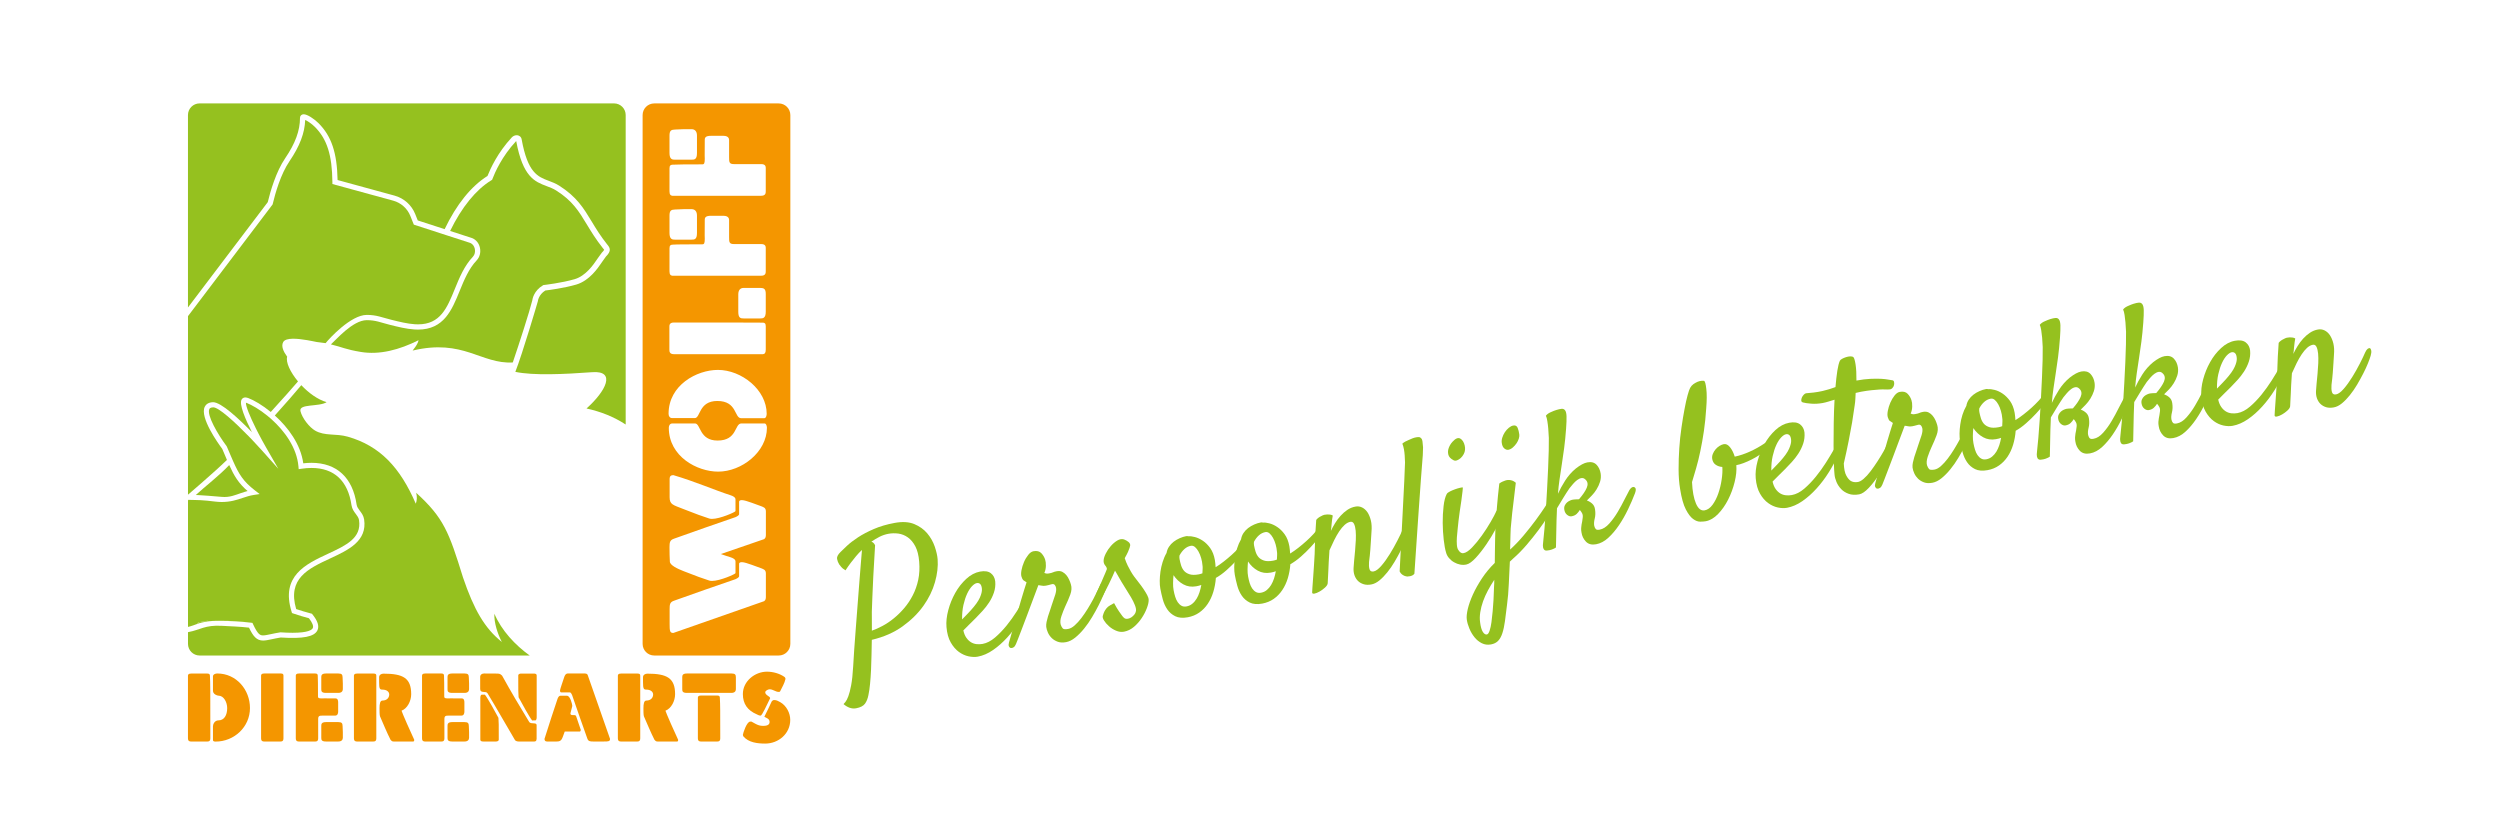 <?xml version="1.0" encoding="utf-8"?>
<!-- Generator: Adobe Illustrator 16.0.0, SVG Export Plug-In . SVG Version: 6.00 Build 0)  -->
<svg version="1.2" baseProfile="tiny" xmlns="http://www.w3.org/2000/svg" xmlns:xlink="http://www.w3.org/1999/xlink" x="0px"
	 y="0px" width="550px" height="179.508px" viewBox="-666.419 -1164.588 550 179.508" xml:space="preserve">
<g id="Laag_2">
</g>
<g id="Laag_1">
	<g id="Layer_2">
		<path fill="#95C11F" d="M-603.675-1129.78c2.229-3.272,3.263-6.097,3.255-8.887c0-0.455,0.342-0.783,0.809-0.783
			c0.804,0,2.324,1.02,3.272,1.966c2.845,2.85,4.071,6.491,4.189,12.502l12.545,3.432c2.042,0.558,3.733,2.065,4.523,4.03
			l0.571,1.426l5.913,1.919c2.604-5.436,5.82-9.438,9.429-11.702c0.616-1.568,2.237-5.137,5.348-8.486
			c0.279-0.298,0.677-0.475,1.069-0.475c0.56,0,1.001,0.36,1.096,0.895c1.327,7.393,3.564,8.234,5.936,9.126
			c0.764,0.288,1.553,0.586,2.337,1.083c3.848,2.442,5.367,4.951,7.125,7.856c0.952,1.573,1.937,3.2,3.412,5.057l0.105,0.126
			c0.616,0.731,0.771,1.412-0.353,2.523l-0.775,1.084c-0.062,0.087-0.138,0.198-0.225,0.325c-0.8,1.179-2.674,3.938-5.541,4.778
			c-2.689,0.788-6.087,1.222-6.823,1.31c-1.477,0.938-1.629,2.311-1.634,2.369c-0.042,0.203-3.367,11.474-4.95,15.528
			c3.962,0.839,10.769,0.523,16.917,0.071c5.317-0.39,3.017,4.172-1.258,7.982c3.259,0.729,6.06,1.862,8.617,3.53v-68.084
			c0-1.414-1.146-2.561-2.56-2.561h-91.179c-1.415,0-2.56,1.147-2.56,2.561v42.332l17.557-23.174
			C-606.935-1122.502-605.697-1126.814-603.675-1129.78z"/>
		<path fill="#95C11F" d="M-560.83-1110.065c0.214,1.021-0.052,2.048-0.71,2.743c-1.763,1.862-2.78,4.354-3.763,6.765
			c-1.7,4.168-3.459,8.479-9.147,8.479c-0.255,0-0.521-0.007-0.792-0.027c-1.749-0.112-3.578-0.567-5.348-1.006
			c-2.061-0.512-3.119-1.042-5.139-1.042c-3.113,0-6.879,4.461-7.892,5.333c2.468,0.592,3.223,1.106,6.594,1.662
			c4.104,0.683,8.453-0.458,12.686-2.583c-0.169,1.036-1.381,2.296-1.298,2.278c11.172-2.661,15.037,3.005,22.031,2.619
			c1.381-4.034,3.774-11.495,4.282-13.617c0.042-0.35,0.362-2.171,2.343-3.346l0.115-0.069l0.135-0.015
			c0.038-0.004,3.885-0.444,6.75-1.284c2.437-0.715,4.135-3.213,4.859-4.282c0.093-0.138,0.174-0.255,0.24-0.349l0.88-1.212
			c0.469-0.456,0.492-0.628,0.492-0.635c-0.012-0.029-0.115-0.151-0.181-0.23l-0.128-0.155c-1.523-1.919-2.576-3.656-3.503-5.188
			c-1.746-2.885-3.125-5.163-6.727-7.449c-0.676-0.429-1.372-0.691-2.108-0.967c-2.574-0.97-5.235-1.973-6.694-9.908
			c-0.02,0.011-0.039,0.025-0.055,0.043c-3.097,3.337-4.647,6.9-5.168,8.276l-0.077,0.201l-0.183,0.111
			c-3.388,2.064-6.527,5.951-9.054,11.141l4.865,1.58C-561.649-1111.831-561.032-1111.04-560.83-1110.065z"/>
		<path fill="#95C11F" d="M-620.665-1027.933l-0.091,0.008l-0.003-0.099l-1.002,0.195c-0.759,0.083-1.189,0.132-1.273,0.507
			c0.057-0.022,0.097-0.037,0.097-0.037s1.146-0.479,3.338-0.623c-0.396,0.016-0.759,0.035-1.068,0.056L-620.665-1027.933z"/>
		<path fill="#95C11F" d="M-611.193-1027.591c-2.288-0.281-4.532-0.424-6.673-0.424
			C-615.726-1027.965-613.481-1027.872-611.193-1027.591z"/>
		<path fill="#95C11F" d="M-557.657-1029.572c-0.092,1.995,0.721,4.441,1.643,6.214c-3.786-3.021-6.149-7.14-8.545-14.194
			c-3.108-10.042-4.25-13.104-10.299-18.625c0.24,1.002,0.159,1.695-0.089,2.405c-3.455-8.02-7.906-12.724-14.95-14.743
			c-2.651-0.763-5.068-0.086-7.233-1.361c-1.2-0.705-2.792-2.671-3.186-4.25c-0.423-1.687,4.054-0.915,5.749-1.98
			c-2-0.597-3.988-2.07-5.563-3.745c-1.358,1.64-3.417,3.988-5.827,6.669c2.932,2.638,5.683,6.33,6.258,10.525
			c0.62-0.075,1.226-0.111,1.808-0.111c5.55,0,9.075,3.261,9.925,9.185c0.085,0.536,0.38,0.925,0.72,1.376
			c0.376,0.499,0.801,1.063,0.934,1.886c0.711,4.78-3.439,6.713-7.452,8.583c-4.862,2.263-9.459,4.405-7.499,11.146
			c1.058,0.364,2.13,0.66,3.167,0.946l0.304,0.083l0.114,0.141c1.169,1.455,1.527,2.6,1.093,3.503
			c-0.682,1.422-3.166,1.9-8.085,1.58c-0.751,0.122-1.382,0.257-1.923,0.372c-0.783,0.167-1.402,0.299-1.95,0.299
			c-1.433,0-2.193-0.955-3.094-2.836c-2.135-0.252-3.941-0.283-5.936-0.402c-3.781-0.225-4.797,0.903-7.417,1.378
			c-0.024,0.004-0.048,0.009-0.072,0.014v2.578c0,1.414,1.146,2.561,2.56,2.561h72.616
			C-553.046-1022.648-556.083-1025.858-557.657-1029.572z"/>
		<path fill="#95C11F" d="M-622.826-1055.668c0.407,0.013,3.72,0.248,5.156,0.389c1.768,0.175,3.042-0.423,4.265-0.832
			c0.467-0.155,0.944-0.315,1.448-0.449c-1.982-1.718-2.941-3.303-4.034-5.718c-2.221,2.365-5.4,4.781-7.352,6.593
			C-623.156-1055.678-622.979-1055.673-622.826-1055.668z"/>
		<path fill="#95C11F" d="M-561.956-1109.832c-0.126-0.606-0.49-1.09-0.973-1.295l-4.954-1.608l-1.199-0.389l-6.295-2.042
			l-0.771-1.924c-0.655-1.635-2.061-2.886-3.76-3.351l-13.381-3.66l-0.003-0.434c-0.064-5.939-1.181-9.456-3.858-12.137
			c-0.729-0.728-1.621-1.298-2.128-1.524c-0.099,2.875-1.203,5.771-3.446,9.063c-1.95,2.861-3.151,7.117-3.691,9.398l-0.028,0.117
			l-0.073,0.098l-18.546,24.483v39.28c0-0.022,5.719-4.859,8.568-7.647c-0.161-0.375-0.356-0.842-0.53-1.256l-0.497-1.162
			c-0.937-1.259-4.987-6.927-3.859-9.265c0.216-0.448,0.709-0.987,1.833-1.019c1.776,0,5.708,3.674,8.553,6.599
			c-1.476-2.91-2.86-6.161-2.273-7.175c0.256-0.445,0.771-0.594,1.411-0.356c1.34,0.502,3.167,1.579,5.003,3.083
			c2.547-2.796,4.688-5.191,5.991-6.722c-1.707-2.055-2.729-4.242-2.379-5.435c-0.817-1.106-1.382-2.318-0.871-3.228
			c0.573-1.02,3.138-0.78,5.263-0.416c0.439,0.075,0.862,0.156,1.241,0.232c0.312,0.062,0.598,0.123,0.842,0.172
			c0.18,0.038,1.806,0.22,1.981,0.258c0.752-0.959,5.546-6.216,9.057-6.216c2.161,0,3.288,0.547,5.416,1.076
			c1.8,0.448,3.5,0.87,5.144,0.978c0.246,0.016,0.486,0.023,0.718,0.023c4.917,0,6.383-3.598,8.082-7.764
			c1.023-2.508,2.082-5.102,3.993-7.12C-561.983-1108.528-561.823-1109.188-561.956-1109.832z"/>
		<path fill="#95C11F" d="M-625.063-1054.624v0.115c0.037-0.038,0.075-0.076,0.111-0.114
			C-624.989-1054.623-625.026-1054.624-625.063-1054.624z"/>
		<path fill="#95C11F" d="M-587.429-1050.15c-0.086-0.537-0.38-0.926-0.72-1.377c-0.377-0.498-0.804-1.064-0.936-1.888
			c-0.773-5.383-3.819-8.223-8.807-8.223c-0.706,0-1.452,0.06-2.219,0.178l-0.599,0.092l-0.051-0.603
			c-0.36-4.142-3.055-7.801-5.94-10.387c-0.301-0.27-0.602-0.526-0.903-0.771c-1.706-1.384-3.401-2.38-4.647-2.846
			c-0.023-0.009-0.043-0.015-0.061-0.022c-0.068,0.728,0.873,3.02,2.171,5.632c0.188,0.377,0.381,0.759,0.582,1.147
			c0.529,1.022,1.098,2.064,1.668,3.058l2.705,4.707l-3.616-4.048c-0.621-0.695-1.333-1.467-2.091-2.262
			c-0.275-0.291-0.557-0.581-0.843-0.875c-3.062-3.144-6.559-6.336-7.766-6.336c-0.687,0.019-0.812,0.282-0.86,0.379
			c-0.624,1.295,1.838,5.546,3.788,8.152l0.065,0.116l0.525,1.227c0.104,0.246,0.203,0.479,0.303,0.708
			c0.185,0.434,0.359,0.836,0.528,1.219c1.293,2.927,2.244,4.487,4.812,6.471l1.045,0.807l-1.305,0.201
			c-0.875,0.132-1.638,0.388-2.444,0.657c-1.309,0.438-2.664,0.89-4.623,0.89c-1.009,0-1.867-0.167-3.188-0.293
			c-1.246-0.119-1.866-0.127-2.486-0.144c-0.483-0.013-1.021-0.026-1.608-0.037c-0.036,0.037-0.073,0.075-0.11,0.113v27.843
			c0.555-0.106,1.699-0.532,2.03-0.657c0.083-0.375,0.514-0.424,1.272-0.506l1.001-0.196l0.003,0.099l0.091-0.008l0,0.008
			c0.309-0.021,0.671-0.04,1.068-0.056c0.519-0.033,1.095-0.049,1.731-0.034c2.141,0,4.386,0.144,6.674,0.424l0.312,0.039
			l0.131,0.285c1.067,2.297,1.565,2.469,2.205,2.469c0.429,0,0.996-0.122,1.712-0.274c0.572-0.124,1.245-0.266,2.044-0.393
			l0.064-0.011l0.062,0.004c0.966,0.065,1.846,0.098,2.614,0.098c3.435,0,4.257-0.647,4.441-1.033
			c0.207-0.431-0.092-1.197-0.842-2.164c-1.13-0.312-2.295-0.635-3.466-1.051l-0.266-0.096l-0.083-0.27
			c-2.457-7.896,3.109-10.49,8.021-12.777C-590.273-1044.615-586.844-1046.211-587.429-1050.15z"/>
		<path fill="#95C11F" d="M-619.597-1027.981c0.511-0.02,1.085-0.034,1.731-0.034
			C-618.502-1028.03-619.078-1028.014-619.597-1027.981z"/>
		<path fill="#F49600" d="M-495.103-1141.834h-27.381c-1.414,0-2.56,1.147-2.56,2.561v116.336c0,1.414,1.146,2.561,2.56,2.561
			h27.381c1.414,0,2.559-1.147,2.559-2.561v-116.336C-492.544-1140.687-493.691-1141.834-495.103-1141.834z M-519.128-1134.758
			c0-1.125,0.383-1.305,1.229-1.331c1.895-0.077,1.92-0.103,3.687-0.077c0.615,0.026,1.127,0.409,1.127,1.408v3.842
			c0,1.407-0.538,1.459-1.204,1.459h-3.611c-0.615,0-1.229-0.052-1.229-1.485V-1134.758L-519.128-1134.758z M-519.128-1127.562
			c0-0.667,0.281-0.769,0.667-0.793c1.279-0.076,2.688-0.052,6.555-0.076c0.435,0,0.536-0.283,0.536-1.256
			c0-0.128-0.051-0.256,0-4.225c0-0.794,0.948-0.794,1.333-0.794h2.814c0.411,0,1.205,0.128,1.205,0.923v3.738
			c0,1.126,0,1.562,1.102,1.562h5.99c0.974,0,0.974,0.614,0.974,0.922v5.044c0,0.41-0.026,0.999-1.025,0.999h-19.538
			c-0.357-0.051-0.615-0.23-0.615-0.999L-519.128-1127.562L-519.128-1127.562z M-519.128-1117.166c0-1.125,0.383-1.305,1.229-1.33
			c1.895-0.078,1.92-0.103,3.687-0.078c0.615,0.026,1.127,0.411,1.127,1.408v3.842c0,1.408-0.538,1.459-1.204,1.459h-3.611
			c-0.615,0-1.229-0.052-1.229-1.485V-1117.166L-519.128-1117.166z M-519.128-1109.97c0-0.666,0.281-0.769,0.667-0.794
			c1.279-0.076,2.688-0.05,6.555-0.076c0.435,0,0.536-0.282,0.536-1.255c0-0.127-0.051-0.256,0-4.225
			c0-0.794,0.948-0.794,1.333-0.794h2.814c0.411,0,1.205,0.128,1.205,0.922v3.739c0,1.125,0,1.561,1.102,1.561h5.99
			c0.974,0,0.974,0.615,0.974,0.922v5.043c0,0.41-0.026,0.999-1.025,0.999h-19.538c-0.357-0.051-0.615-0.23-0.615-0.999
			L-519.128-1109.97L-519.128-1109.97z M-497.951-1099.906v3.893c0,1.434-0.615,1.483-1.23,1.483h-3.61
			c-0.666,0-1.205-0.05-1.205-1.459v-3.841c0-0.999,0.513-1.409,1.127-1.409h3.687
			C-498.335-1101.238-497.951-1101.033-497.951-1099.906z M-519.153-1092.71c0-0.307,0-0.923,0.972-0.923
			c11.933,0,17.746,0,19.564,0.027c0.385,0,0.666,0.128,0.666,0.793v5.146c0,0.77-0.257,0.948-0.615,1h-19.562
			c-1,0-1.025-0.589-1.025-1V-1092.71L-519.153-1092.71z M-508.475-1083.209c5.171,0,10.729,4.353,10.729,9.679
			c0,0.283-0.127,0.947-0.538,0.947h-5.07c-1.56,0-0.844-3.791-5.249-3.791c-4.122,0-3.688,3.766-4.967,3.766h-4.969
			c-0.512,0-0.793-0.409-0.793-0.947C-519.333-1079.881-513.11-1083.209-508.475-1083.209z M-497.926-1033.225
			c-0.025,0.281,0,0.615-0.384,0.896l-19.974,6.991c-0.768,0-0.819-0.437-0.819-1.999v-3.227c0-1.101,0.077-1.561,0.974-1.869
			c4.659-1.664,8.808-3.125,13.519-4.737c0.333-0.154,0.794-0.385,0.794-0.666v-2.689c0-0.383,0.409-0.383,0.665-0.383
			c0.82,0,3.432,1.101,4.251,1.355c0.46,0.206,0.973,0.309,0.973,1.128V-1033.225L-497.926-1033.225z M-497.926-1046.873
			c-0.025,0.282,0,0.616-0.384,0.896l-9.524,3.277c0.689,0.257,1.408,0.487,2.151,0.717c0.486,0.155,1.074,0.436,1.074,0.922v2.56
			c0,0.205-3.405,1.716-5.171,1.716c-0.23,0-0.437-0.025-0.59-0.078c-1.408-0.46-2.969-0.997-5.658-2.072
			c-1.384-0.538-2.998-1.307-3.022-2.1c-0.051-1.307-0.077-1.588-0.077-3.176c0-1.1,0.102-1.562,1-1.869
			c4.659-1.665,8.808-3.125,13.519-4.738c0.333-0.153,0.794-0.383,0.794-0.666v-2.688c0-0.384,0.409-0.384,0.665-0.384
			c0.821,0,3.432,1.101,4.251,1.357c0.461,0.204,0.973,0.307,0.973,1.126L-497.926-1046.873L-497.926-1046.873z M-519.102-1055.194
			v-4.072c0-0.538,0.282-0.794,0.819-0.794c4.789,1.41,9.168,3.329,12.6,4.43c0.486,0.153,1.074,0.436,1.074,0.921v2.561
			c0,0.205-3.405,1.715-5.171,1.715c-0.23,0-0.437-0.026-0.59-0.076c-1.408-0.461-2.969-1-5.658-2.075
			C-518.333-1053.505-519.102-1053.555-519.102-1055.194z M-508.425-1060.829c-4.634,0-10.857-3.329-10.857-9.654
			c0-0.537,0.282-0.947,0.794-0.947h4.968c1.28,0,0.896,3.763,4.966,3.763c4.405,0,3.688-3.763,5.25-3.763h5.07
			c0.41,0,0.538,0.666,0.538,0.947C-497.696-1065.157-503.252-1060.829-508.425-1060.829z"/>
		<g>
			<g>
				<path fill="#F49600" d="M-620.798-1001.456h-3.562c-0.291,0-0.708-0.018-0.708-0.723v-13.79
					c0.037-0.255,0.164-0.435,0.708-0.435h3.563c0.472,0,0.544,0.196,0.562,0.469c0.089,1.613,0.089,3.187,0.089,13.79
					C-620.145-1001.456-620.58-1001.456-620.798-1001.456z M-618.988-1001.438c-0.524,0-0.579-0.179-0.579-0.397v-2.968
					c0-0.436,0.344-1.305,1.229-1.305c1.214,0,1.901-1.103,1.901-2.694c0-1.284-0.742-2.736-1.901-2.736
					c-0.305,0-1.229-0.323-1.229-1.084v-3.147c0-0.474,0.561-0.652,0.942-0.652c4.197,0,7.2,3.564,7.2,7.602
					C-611.424-1004.657-614.897-1001.438-618.988-1001.438z"/>
				<path fill="#F49600" d="M-604.709-1001.456h-3.567c-0.288,0-0.705-0.018-0.705-0.723v-13.808
					c0.036-0.256,0.163-0.435,0.705-0.435h3.656c0.472,0,0.562,0.198,0.562,0.47v13.808
					C-604.059-1001.456-604.492-1001.456-604.709-1001.456z"/>
				<path fill="#F49600" d="M-592.678-1007.155h-2.643c-0.795,0-1.101,0-1.101,0.778v4.234c0,0.688-0.436,0.688-0.653,0.688h-3.563
					c-0.29,0-0.708-0.017-0.708-0.722v-13.808c0.036-0.256,0.163-0.435,0.708-0.435h3.563c0.47,0,0.542,0.198,0.56,0.469
					c0.055,0.907,0.036,1.902,0.055,4.634c0,0.307,0.199,0.38,0.886,0.38c0.093,0,0.182-0.038,2.986,0
					c0.562,0,0.562,0.668,0.562,0.939v1.991C-592.027-1007.717-592.115-1007.155-592.678-1007.155z M-591.991-1012.15h-2.713
					c-0.996,0-1.033-0.38-1.033-0.851v-2.551c0-0.434,0.037-0.868,1.05-0.868h2.696c0.796,0,0.924,0.271,0.942,0.868
					c0.054,1.339,0.073,1.357,0.054,2.605C-591.013-1012.511-591.286-1012.15-591.991-1012.15z M-591.991-1001.456h-2.713
					c-0.996,0-1.033-0.379-1.033-0.851v-2.551c0-0.435,0.037-0.869,1.05-0.869h2.696c0.796,0,0.924,0.272,0.942,0.869
					c0.054,1.339,0.073,1.356,0.054,2.604C-591.013-1001.817-591.286-1001.456-591.991-1001.456z"/>
				<path fill="#F49600" d="M-584.285-1001.456h-3.562c-0.29,0-0.707-0.018-0.707-0.723v-13.79c0.038-0.255,0.164-0.435,0.707-0.435
					h3.654c0.471,0,0.563,0.196,0.563,0.469v13.79C-583.631-1001.456-584.066-1001.456-584.285-1001.456z M-575.47-1001.456h-4.362
					c-0.379,0-0.469-0.179-0.666-0.379c-0.835-1.628-1.577-3.477-2.318-5.155c-0.11-0.274-0.11-1.289-0.11-1.757
					c0-1.014,0.129-1.719,0.653-1.719c0.958,0,1.485-0.615,1.485-1.338c0-0.542-0.489-1.069-1.52-1.069
					c-0.544,0-0.705-0.181-0.705-1.647v-1.104c0-0.471,0.468-0.76,0.939-0.76c4.362,0,6.116,0.977,6.116,4.524
					c0,1.521-0.868,3.167-2.116,3.62c0.018,0.019,0.035,0.417,2.786,6.406C-575.289-1001.654-575.289-1001.546-575.47-1001.456z"/>
				<path fill="#F49600" d="M-564.903-1007.155h-2.643c-0.795,0-1.105,0-1.105,0.778v4.234c0,0.688-0.432,0.688-0.65,0.688h-3.565
					c-0.287,0-0.706-0.017-0.706-0.722v-13.808c0.037-0.256,0.163-0.435,0.706-0.435h3.565c0.473,0,0.543,0.198,0.562,0.469
					c0.053,0.907,0.035,1.902,0.053,4.634c0,0.307,0.2,0.38,0.888,0.38c0.091,0,0.181-0.038,2.983,0
					c0.562,0,0.562,0.668,0.562,0.939v1.991C-564.254-1007.717-564.343-1007.155-564.903-1007.155z M-564.216-1012.15h-2.713
					c-0.998,0-1.034-0.38-1.034-0.851v-2.551c0-0.434,0.036-0.868,1.051-0.868h2.695c0.796,0,0.922,0.271,0.94,0.868
					c0.055,1.339,0.074,1.357,0.055,2.605C-563.24-1012.511-563.512-1012.15-564.216-1012.15z M-564.216-1001.456h-2.713
					c-0.998,0-1.034-0.379-1.034-0.851v-2.551c0-0.435,0.036-0.869,1.051-0.869h2.695c0.796,0,0.922,0.272,0.94,0.869
					c0.055,1.339,0.074,1.356,0.055,2.604C-563.24-1001.817-563.512-1001.456-564.216-1001.456z"/>
				<path fill="#F49600" d="M-548.457-1001.654c0,0.109-0.29,0.199-0.38,0.199h-3.475c-0.468,0-0.704-0.199-0.796-0.289
					c-2.025-3.439-4.287-7.419-6.061-10.333c-0.36-0.579-1.61,0.109-1.61-0.941v-2.659c0-0.471,0.379-0.743,0.85-0.743l3.023,0.019
					c0.541,0,0.796,0.323,0.958,0.469c1.918,3.476,3.91,6.841,5.971,10.207c0.4,0.507,1.611,0,1.611,0.651v3.041
					C-548.366-1001.925-548.457-1001.654-548.457-1001.654z M-557.307-1001.456h-2.769c-0.271,0-0.67-0.018-0.67-0.433v-9.231
					c0-0.307,0.127-0.632,0.272-0.632c0.182,0,0.434-0.017,0.725-0.017c0.578,0.686,2.386,3.979,2.985,5.102
					c0.074,0.958,0.074,1.354,0.074,4.796C-556.69-1001.527-557.106-1001.456-557.307-1001.456z M-548.621-1006.107
					c-0.18,0-0.433,0.019-0.725,0.019c-0.578-0.688-2.388-3.98-2.983-5.101c-0.074-0.96-0.074-1.359-0.074-4.796
					c0-0.344,0.417-0.416,0.616-0.416h2.768c0.271,0,0.67,0.017,0.67,0.434v9.228
					C-548.349-1006.431-548.474-1006.107-548.621-1006.107z"/>
				<path fill="#F49600" d="M-538.832-1003.646h-3.348c-0.615,1.648-0.615,2.19-1.773,2.19h-2.117c-0.382,0-0.56-0.2-0.56-0.579
					c1.084-3.382,2.007-6.299,2.841-8.724c0.109-0.343,0.311-0.76,0.651-0.76h1.465c0.707,0,1.159,1.919,1.159,2.243l-0.416,1.647
					c0,0.673,1.085,0.092,1.248,0.581l1.032,3.023C-538.65-1003.861-538.724-1003.699-538.832-1003.646z M-533.621-1001.456h-2.278
					c-0.777,0-1.104-0.055-1.323-0.688c-1.176-3.292-2.207-6.226-3.346-9.554c-0.109-0.234-0.272-0.562-0.47-0.562h-1.902
					c-0.272,0-0.272-0.291-0.272-0.469c0-0.22,0.779-2.428,0.96-3.006c0.145-0.326,0.29-0.688,0.796-0.688h3.672
					c0.2,0.019,0.435,0,0.633,0.271l4.94,14.115C-532.209-1001.491-532.516-1001.456-533.621-1001.456z"/>
				<path fill="#F49600" d="M-526.22-1001.456h-3.565c-0.29,0-0.705-0.018-0.705-0.723v-13.79c0.037-0.255,0.163-0.435,0.705-0.435
					h3.656c0.471,0,0.561,0.196,0.561,0.469v13.79C-525.569-1001.456-526.005-1001.456-526.22-1001.456z M-517.406-1001.456h-4.362
					c-0.382,0-0.472-0.179-0.668-0.379c-0.834-1.628-1.577-3.477-2.321-5.155c-0.107-0.274-0.107-1.289-0.107-1.757
					c0-1.014,0.126-1.719,0.652-1.719c0.958,0,1.482-0.615,1.482-1.338c0-0.542-0.489-1.069-1.52-1.069
					c-0.543,0-0.706-0.181-0.706-1.647v-1.104c0-0.471,0.471-0.76,0.941-0.76c4.359,0,6.117,0.977,6.117,4.524
					c0,1.521-0.87,3.167-2.117,3.62c0.017,0.019,0.035,0.417,2.787,6.406C-517.226-1001.654-517.226-1001.546-517.406-1001.456z"/>
				<path fill="#F49600" d="M-505.521-1012.15h-9.772c-0.994,0-1.03-0.38-1.03-0.851v-2.551c0-0.434,0.037-0.868,1.047-0.868h9.81
					c0.795,0,0.94,0.271,0.94,0.868v2.605C-504.526-1012.511-504.815-1012.15-505.521-1012.15z M-508.616-1001.456h-3.566
					c-0.288,0-0.705-0.018-0.705-0.723v-8.958c0.038-0.254,0.164-0.436,0.705-0.436h3.566c0.473,0,0.544,0.201,0.562,0.472
					c0.091,1.611,0.091,2.878,0.091,8.957C-507.963-1001.456-508.399-1001.456-508.616-1001.456z"/>
				<path fill="#F49600" d="M-494.754-1012.567c-0.09,0.199-0.183,0.199-0.364,0.199c-0.668,0-1.245-0.579-1.988-0.579
					c-0.29,0-0.96,0.29-0.96,0.67c0,0.635,1.069,0.887,1.069,1.267v0.055c-0.688,1.356-1.755,3.8-2.082,3.8
					c-0.38,0-0.614-0.182-0.869-0.29c-1.989-0.851-3.041-2.281-3.041-4.452c0-2.841,2.661-4.923,5.303-4.923
					c1.323,0,2.75,0.399,3.802,1.123c0.179,0.126,0.269,0.289,0.269,0.488C-493.831-1014.23-494.321-1013.471-494.754-1012.567z
					 M-498.067-1001.001c-1.666,0-3.692-0.218-4.833-1.61l-0.09-0.291c0.036-0.398,0.852-2.931,1.611-2.931h0.29l0.85,0.469
					c0.564,0.308,1.032,0.469,1.702,0.469c0.561,0,1.43-0.088,1.43-0.849c0-0.761-0.743-0.889-1.159-1.159
					c0.471-0.977,1.268-2.515,1.629-3.383c0.181-0.2,0.273-0.29,0.562-0.29c0.47,0,0.849,0.2,1.32,0.47
					c1.338,0.761,2.188,2.369,2.188,3.893C-492.566-1003.155-495.173-1001.001-498.067-1001.001z"/>
			</g>
		</g>
		<g>
			<g>
				<path fill="#95C11F" d="M-480.841-1009.685c0.093-0.103,0.237-0.266,0.432-0.502c0.196-0.233,0.403-0.636,0.617-1.21
					c0.222-0.574,0.428-1.381,0.626-2.425c0.199-1.043,0.35-2.446,0.449-4.199c0.049-0.935,0.126-2.127,0.221-3.574
					c0.103-1.449,0.216-2.997,0.344-4.643c0.132-1.652,0.262-3.354,0.392-5.097c0.125-1.747,0.255-3.411,0.386-4.993
					c0.127-1.575,0.244-3.004,0.341-4.288c0.101-1.28,0.182-2.278,0.25-2.988c-0.453,0.419-0.889,0.875-1.302,1.372
					c-0.366,0.437-0.757,0.921-1.159,1.456c-0.406,0.536-0.794,1.091-1.165,1.663c-0.41-0.229-0.745-0.505-0.997-0.823
					c-0.137-0.143-0.263-0.303-0.381-0.474c-0.236-0.38-0.399-0.784-0.477-1.218c-0.078-0.437,0.177-0.945,0.771-1.527
					c0.304-0.313,0.78-0.763,1.41-1.356c0.634-0.591,1.439-1.21,2.417-1.854c0.97-0.641,2.136-1.251,3.483-1.836
					c1.349-0.585,2.88-1.031,4.586-1.346c1.709-0.316,3.147-0.228,4.317,0.253c1.164,0.487,2.118,1.167,2.855,2.041
					c0.732,0.873,1.281,1.844,1.644,2.892c0.362,1.056,0.575,1.993,0.644,2.824c0.118,1.549-0.077,3.229-0.584,5.023
					c-0.511,1.808-1.357,3.538-2.537,5.2c-1.183,1.662-2.708,3.17-4.59,4.525c-1.882,1.353-4.139,2.347-6.77,2.965
					c-0.03,1.073-0.048,2.166-0.065,3.293c-0.018,1.125-0.051,2.229-0.104,3.319c-0.053,1.089-0.123,2.11-0.217,3.069
					c-0.092,0.957-0.21,1.786-0.361,2.481c-0.142,0.754-0.394,1.381-0.747,1.881c-0.362,0.501-1.013,0.837-1.958,1.015
					c-0.49,0.089-0.963,0.051-1.432-0.117C-479.964-1009.049-480.41-1009.316-480.841-1009.685z M-474.618-1030.004
					c0,0.451,0.006,1.032,0.008,1.747c0.004,0.712,0.005,1.52,0.005,2.417c0.708-0.244,1.487-0.589,2.327-1.04
					c0.843-0.45,1.672-0.996,2.472-1.655c0.807-0.651,1.573-1.402,2.297-2.247c0.732-0.851,1.36-1.795,1.897-2.833
					c0.539-1.038,0.94-2.177,1.205-3.414c0.259-1.236,0.329-2.579,0.207-4.011c-0.115-1.38-0.4-2.501-0.851-3.359
					c-0.448-0.853-0.997-1.508-1.643-1.965c-0.648-0.456-1.342-0.729-2.086-0.837c-0.749-0.096-1.474-0.084-2.183,0.046
					c-0.672,0.125-1.319,0.342-1.938,0.649c-0.613,0.312-1.218,0.672-1.814,1.09c0.082,0.015,0.188,0.065,0.32,0.151
					c0.192,0.132,0.358,0.344,0.495,0.624c-0.17,2.749-0.302,5.042-0.397,6.883c-0.095,1.842-0.166,3.337-0.201,4.493
					C-474.561-1031.902-474.597-1030.818-474.618-1030.004z"/>
				<path fill="#95C11F" d="M-439.958-1031.963c-0.595,1.343-1.306,2.672-2.127,3.984c-0.823,1.315-1.728,2.519-2.718,3.614
					c-0.99,1.089-2.041,2.018-3.143,2.78c-1.109,0.769-2.231,1.251-3.371,1.463c-0.593,0.108-1.267,0.084-2.011-0.071
					c-0.743-0.156-1.454-0.483-2.136-0.972c-0.677-0.49-1.271-1.183-1.782-2.068c-0.513-0.886-0.827-2.019-0.945-3.404
					c-0.095-1.127,0.034-2.367,0.392-3.707c0.354-1.34,0.865-2.604,1.532-3.795c0.661-1.183,1.468-2.211,2.415-3.087
					c0.945-0.874,1.962-1.41,3.046-1.614c1.03-0.186,1.822-0.065,2.379,0.363c0.553,0.429,0.875,1.032,0.96,1.798
					c0.076,0.858-0.02,1.671-0.287,2.45c-0.26,0.777-0.614,1.497-1.051,2.17c-0.437,0.667-0.917,1.289-1.444,1.86
					c-0.525,0.571-1.025,1.101-1.495,1.578c-0.524,0.518-1.022,1.011-1.494,1.478c-0.479,0.465-0.891,0.88-1.243,1.252
					c0.15,0.673,0.376,1.223,0.685,1.646c0.296,0.418,0.639,0.739,1.018,0.965c0.374,0.226,0.784,0.357,1.225,0.403
					c0.442,0.043,0.883,0.031,1.315-0.049c0.923-0.172,1.833-0.642,2.729-1.408c0.894-0.766,1.748-1.653,2.56-2.655
					c0.809-1.003,1.543-2.031,2.208-3.076c0.662-1.049,1.206-1.949,1.629-2.696c0.148-0.249,0.32-0.418,0.514-0.497
					c0.199-0.074,0.367-0.078,0.506-0.004c0.14,0.071,0.229,0.22,0.272,0.452C-439.776-1032.578-439.819-1032.298-439.958-1031.963z
					 M-451.521-1036.308c-0.327,0.056-0.681,0.291-1.07,0.697c-0.387,0.411-0.741,0.959-1.063,1.647
					c-0.318,0.692-0.589,1.509-0.808,2.461c-0.215,0.95-0.315,2.016-0.298,3.187c0.286-0.304,0.586-0.62,0.924-0.948
					c0.331-0.326,0.663-0.674,0.983-1.041c1.002-1.106,1.667-2.044,2.006-2.811c0.335-0.761,0.486-1.394,0.451-1.888
					c-0.039-0.525-0.163-0.886-0.37-1.091C-450.968-1036.29-451.224-1036.364-451.521-1036.308z"/>
				<path fill="#95C11F" d="M-442.911-1022.887c-0.134,0.333-0.308,0.566-0.523,0.708c-0.211,0.135-0.413,0.187-0.601,0.154
					c-0.191-0.041-0.332-0.161-0.421-0.367c-0.096-0.206-0.09-0.486,0.01-0.844c0.053-0.177,0.166-0.574,0.348-1.199
					c0.179-0.622,0.39-1.368,0.636-2.241c0.247-0.869,0.515-1.814,0.802-2.831c0.292-1.024,0.569-1.994,0.832-2.907
					c0.271-0.925,0.516-1.747,0.747-2.474c0.226-0.732,0.399-1.258,0.507-1.588c-0.349-0.215-0.59-0.372-0.721-0.471
					c-0.13-0.107-0.259-0.354-0.389-0.754c-0.117-0.341-0.12-0.82-0.011-1.427c0.113-0.607,0.298-1.21,0.554-1.804
					c0.252-0.596,0.567-1.116,0.932-1.576c0.359-0.466,0.747-0.73,1.151-0.81c0.761-0.137,1.34,0.01,1.742,0.439
					c0.398,0.433,0.674,0.898,0.829,1.408c0.117,0.343,0.173,0.792,0.163,1.354c-0.008,0.564-0.122,1.087-0.34,1.574
					c0.094,0.042,0.21,0.086,0.356,0.122c0.15,0.047,0.375,0.042,0.671-0.014c0.437-0.079,0.734-0.163,0.901-0.251
					c0.167-0.087,0.437-0.162,0.819-0.234c0.461-0.083,0.862-0.036,1.203,0.136c0.34,0.175,0.638,0.421,0.89,0.722
					c0.252,0.301,0.461,0.642,0.623,1.019c0.169,0.372,0.299,0.722,0.382,1.038c0.207,0.668,0.161,1.403-0.135,2.215
					c-0.3,0.809-0.681,1.71-1.15,2.695c-0.274,0.609-0.543,1.288-0.796,2.036c-0.26,0.749-0.307,1.389-0.153,1.919
					c0.12,0.345,0.267,0.607,0.44,0.804c0.176,0.194,0.571,0.228,1.196,0.114c0.462-0.083,0.944-0.348,1.432-0.787
					c0.496-0.438,0.988-0.978,1.473-1.616c0.483-0.637,0.951-1.325,1.406-2.065c0.451-0.743,0.867-1.462,1.241-2.162
					c0.372-0.701,0.687-1.328,0.937-1.878c0.251-0.55,0.436-0.947,0.557-1.192c0.097-0.241,0.246-0.424,0.448-0.545
					c0.202-0.122,0.392-0.156,0.573-0.106c0.172,0.051,0.304,0.196,0.389,0.431c0.085,0.242,0.046,0.583-0.122,1.034
					c-0.114,0.299-0.312,0.784-0.598,1.45c-0.283,0.672-0.635,1.424-1.054,2.256c-0.42,0.833-0.9,1.701-1.438,2.599
					c-0.531,0.898-1.115,1.734-1.743,2.508c-0.629,0.774-1.278,1.432-1.947,1.974c-0.674,0.546-1.348,0.881-2.026,1.005
					c-0.706,0.128-1.313,0.102-1.823-0.089c-0.508-0.184-0.945-0.445-1.299-0.788c-0.358-0.34-0.643-0.737-0.852-1.188
					c-0.208-0.454-0.339-0.886-0.386-1.292c-0.03-0.331-0.006-0.698,0.074-1.087c0.08-0.39,0.188-0.807,0.318-1.234
					c0.134-0.435,0.276-0.865,0.437-1.301c0.157-0.436,0.295-0.864,0.415-1.273c0.315-0.874,0.566-1.615,0.749-2.224
					c0.183-0.605,0.24-1.102,0.167-1.481c-0.043-0.244-0.139-0.447-0.281-0.62c-0.14-0.167-0.336-0.231-0.577-0.188
					c-0.165,0.029-0.279,0.059-0.344,0.083c-0.067,0.028-0.134,0.047-0.199,0.06c-0.066,0.01-0.16,0.036-0.282,0.072
					c-0.123,0.035-0.299,0.074-0.543,0.12c-0.353,0.066-0.66,0.065-0.927,0.002c-0.265-0.062-0.508-0.099-0.737-0.117
					c-0.073,0.21-0.239,0.662-0.508,1.357c-0.264,0.693-0.572,1.507-0.917,2.442c-0.344,0.929-0.713,1.903-1.099,2.933
					c-0.388,1.022-0.75,1.979-1.09,2.868c-0.344,0.893-0.629,1.644-0.872,2.262C-442.7-1023.38-442.85-1023.01-442.911-1022.887z"/>
				<path fill="#95C11F" d="M-418.931-1028.516c0.182,0.082,0.401,0.095,0.657,0.048c0.259-0.046,0.506-0.148,0.744-0.302
					c0.237-0.159,0.456-0.354,0.65-0.588c0.197-0.228,0.32-0.506,0.374-0.819c0.054-0.323-0.026-0.751-0.238-1.285
					c-0.21-0.535-0.485-1.099-0.835-1.696c-0.344-0.595-0.716-1.191-1.106-1.793c-0.393-0.602-0.732-1.154-1.024-1.663
					c-0.231-0.373-0.439-0.729-0.615-1.063c-0.16-0.275-0.32-0.547-0.463-0.818c-0.146-0.268-0.259-0.45-0.331-0.549
					c-0.095,0.242-0.271,0.638-0.52,1.186c-0.25,0.555-0.521,1.128-0.814,1.728c-0.297,0.6-0.581,1.159-0.854,1.67
					c-0.267,0.513-0.458,0.863-0.562,1.05c-0.175,0.284-0.354,0.466-0.549,0.543c-0.199,0.079-0.372,0.069-0.534-0.026
					c-0.155-0.096-0.267-0.26-0.319-0.492c-0.059-0.227-0.009-0.517,0.154-0.889c0.12-0.244,0.297-0.638,0.541-1.168
					c0.237-0.538,0.47-1.086,0.701-1.645c0.237-0.558,0.448-1.066,0.649-1.503c0.201-0.445,0.302-0.711,0.32-0.798
					c0.013-0.225-0.117-0.499-0.381-0.815c-0.267-0.312-0.379-0.711-0.327-1.197c0.039-0.401,0.196-0.89,0.49-1.458
					c0.289-0.576,0.651-1.109,1.091-1.61c0.44-0.505,0.914-0.903,1.417-1.206c0.507-0.304,0.993-0.385,1.467-0.248
					c0.392,0.153,0.725,0.336,0.983,0.556c0.264,0.214,0.396,0.464,0.393,0.75c-0.031,0.144-0.08,0.334-0.146,0.573
					c-0.071,0.234-0.183,0.525-0.342,0.876c-0.162,0.354-0.397,0.812-0.718,1.375c0.196,0.605,0.419,1.157,0.662,1.644
					c0.243,0.487,0.47,0.908,0.675,1.264c0.249,0.431,0.5,0.816,0.757,1.165c0.338,0.442,0.687,0.899,1.05,1.363
					c0.364,0.461,0.705,0.931,1.013,1.392c0.312,0.455,0.571,0.895,0.788,1.304c0.215,0.405,0.325,0.764,0.324,1.07
					c0.005,0.479-0.13,1.083-0.406,1.804c-0.273,0.726-0.643,1.441-1.119,2.158c-0.47,0.714-1.037,1.362-1.7,1.931
					c-0.668,0.572-1.408,0.932-2.218,1.082c-0.572,0.106-1.155,0.029-1.748-0.228c-0.592-0.251-1.116-0.583-1.566-0.995
					c-0.456-0.402-0.812-0.821-1.073-1.25c-0.265-0.423-0.346-0.776-0.255-1.043c0.1-0.356,0.205-0.642,0.305-0.854
					c0.1-0.214,0.261-0.472,0.486-0.764c0.096-0.105,0.212-0.224,0.354-0.362c0.125-0.106,0.301-0.222,0.525-0.347
					c0.232-0.13,0.5-0.275,0.805-0.441c0.424,0.79,0.788,1.405,1.095,1.836c0.308,0.434,0.548,0.776,0.733,1.024
					C-419.277-1028.773-419.088-1028.598-418.931-1028.516z"/>
				<path fill="#95C11F" d="M-398.926-1037.452c-0.081,1.079-0.271,2.108-0.566,3.086c-0.298,0.987-0.706,1.857-1.225,2.626
					c-0.516,0.768-1.141,1.407-1.867,1.919c-0.74,0.517-1.576,0.857-2.524,1.034c-1.115,0.202-2.032,0.122-2.755-0.23
					c-0.726-0.357-1.31-0.861-1.748-1.504c-0.445-0.653-0.775-1.391-1-2.218c-0.22-0.829-0.397-1.607-0.533-2.341
					c-0.097-0.509-0.142-1.093-0.132-1.74c0.011-0.646,0.061-1.313,0.156-2.003c0.1-0.697,0.251-1.395,0.477-2.109
					c0.218-0.713,0.503-1.382,0.867-2.008c0.078-0.489,0.257-0.943,0.53-1.356c0.276-0.415,0.61-0.784,1.016-1.095
					c0.405-0.313,0.859-0.578,1.349-0.794c0.493-0.218,0.981-0.37,1.469-0.46c0.084-0.011,0.159-0.015,0.231,0.003
					c0.075,0.013,0.155,0.029,0.244,0.037c0.353-0.035,0.817,0.018,1.395,0.169c0.57,0.144,1.153,0.417,1.743,0.81
					c0.591,0.394,1.135,0.933,1.625,1.613c0.487,0.683,0.829,1.549,1.024,2.61c0.04,0.215,0.074,0.48,0.104,0.796
					c0.029,0.319,0.052,0.588,0.064,0.808c0.58-0.354,1.178-0.776,1.788-1.251c0.612-0.478,1.205-0.974,1.767-1.482
					c0.563-0.511,1.08-1.021,1.548-1.526c0.466-0.508,0.833-0.955,1.099-1.339c0.229-0.292,0.432-0.468,0.617-0.532
					c0.187-0.062,0.331-0.031,0.436,0.089c0.106,0.119,0.156,0.308,0.147,0.559c-0.008,0.255-0.108,0.553-0.298,0.895
					c-0.105,0.188-0.392,0.582-0.858,1.165c-0.464,0.594-1.026,1.248-1.68,1.953c-0.654,0.71-1.376,1.416-2.169,2.124
					C-397.384-1038.435-398.165-1037.874-398.926-1037.452z M-408.223-1034.732c0.091,0.488,0.203,0.967,0.348,1.428
					c0.142,0.465,0.327,0.866,0.559,1.204c0.229,0.333,0.499,0.593,0.814,0.771c0.311,0.181,0.688,0.233,1.121,0.153
					c0.489-0.09,0.914-0.291,1.278-0.598c0.368-0.301,0.675-0.67,0.934-1.095c0.26-0.425,0.471-0.895,0.641-1.418
					c0.172-0.525,0.304-1.062,0.399-1.61c-0.183,0.065-0.362,0.121-0.537,0.165c-0.176,0.048-0.371,0.088-0.586,0.128
					c-1.031,0.189-1.973,0.045-2.832-0.427c-0.858-0.473-1.577-1.146-2.161-2.02c-0.056,0.601-0.089,1.181-0.097,1.743
					C-408.355-1035.747-408.313-1035.223-408.223-1034.732z M-406.938-1042.367c-0.037,0.253-0.023,0.519,0.022,0.791
					c0.081,0.436,0.191,0.887,0.333,1.351c0.144,0.465,0.355,0.868,0.643,1.207c0.287,0.339,0.689,0.591,1.209,0.764
					c0.525,0.172,1.207,0.181,2.048,0.025c0.133-0.024,0.266-0.053,0.401-0.098c0.134-0.036,0.264-0.083,0.394-0.132
					c0.016-0.367,0.033-0.702,0.048-1.002c0.019-0.296,0.004-0.552-0.036-0.767c-0.038-0.526-0.139-1.057-0.291-1.589
					c-0.152-0.532-0.347-1.007-0.578-1.424c-0.233-0.42-0.487-0.751-0.771-0.994c-0.284-0.246-0.589-0.334-0.916-0.276
					c-0.512,0.094-0.983,0.328-1.403,0.703C-406.258-1043.436-406.622-1042.958-406.938-1042.367z"/>
				<path fill="#95C11F" d="M-382.54-1040.465c-0.079,1.079-0.269,2.112-0.562,3.089c-0.301,0.981-0.708,1.854-1.226,2.62
					c-0.516,0.77-1.142,1.41-1.873,1.925c-0.733,0.513-1.575,0.852-2.521,1.031c-1.116,0.206-2.029,0.125-2.751-0.228
					c-0.728-0.361-1.315-0.865-1.752-1.512c-0.444-0.647-0.771-1.384-0.997-2.218c-0.222-0.824-0.398-1.605-0.534-2.333
					c-0.096-0.514-0.141-1.1-0.134-1.742c0.009-0.647,0.062-1.312,0.161-2.005c0.092-0.691,0.252-1.394,0.471-2.105
					c0.223-0.713,0.512-1.383,0.873-2.012c0.078-0.489,0.256-0.94,0.529-1.358c0.274-0.414,0.612-0.776,1.019-1.094
					c0.403-0.305,0.853-0.577,1.345-0.791c0.494-0.217,0.983-0.368,1.474-0.456c0.081-0.018,0.157-0.014,0.229-0.005
					c0.069,0.016,0.149,0.028,0.238,0.041c0.36-0.037,0.824,0.02,1.398,0.167c0.573,0.144,1.16,0.417,1.745,0.813
					c0.59,0.391,1.136,0.933,1.625,1.613c0.49,0.679,0.827,1.546,1.025,2.609c0.037,0.215,0.071,0.482,0.101,0.799
					c0.034,0.314,0.055,0.585,0.067,0.808c0.581-0.358,1.177-0.774,1.787-1.252c0.615-0.481,1.205-0.974,1.768-1.485
					c0.563-0.505,1.08-1.02,1.549-1.522c0.464-0.512,0.836-0.953,1.099-1.338c0.226-0.292,0.436-0.472,0.616-0.535
					c0.185-0.061,0.331-0.032,0.438,0.09c0.104,0.121,0.154,0.305,0.147,0.561c-0.009,0.255-0.114,0.548-0.3,0.896
					c-0.106,0.187-0.395,0.577-0.857,1.165c-0.463,0.593-1.027,1.243-1.683,1.952c-0.653,0.707-1.375,1.415-2.175,2.124
					C-380.995-1041.449-381.776-1040.889-382.54-1040.465z M-391.834-1037.746c0.09,0.489,0.203,0.965,0.343,1.429
					c0.143,0.461,0.33,0.865,0.56,1.199c0.229,0.339,0.496,0.596,0.816,0.777c0.309,0.18,0.688,0.231,1.121,0.15
					c0.487-0.087,0.913-0.286,1.278-0.592c0.362-0.308,0.678-0.674,0.932-1.094c0.258-0.432,0.468-0.902,0.646-1.423
					c0.166-0.521,0.298-1.058,0.396-1.612c-0.187,0.064-0.366,0.121-0.536,0.169c-0.176,0.043-0.373,0.084-0.592,0.129
					c-1.026,0.188-1.973,0.044-2.829-0.428c-0.857-0.471-1.577-1.147-2.159-2.021c-0.056,0.598-0.092,1.181-0.101,1.743
					C-391.965-1038.762-391.925-1038.235-391.834-1037.746z M-390.548-1045.383c-0.036,0.26-0.031,0.525,0.019,0.794
					c0.08,0.435,0.192,0.884,0.333,1.349c0.139,0.46,0.354,0.867,0.641,1.207c0.289,0.337,0.693,0.592,1.212,0.766
					c0.522,0.17,1.203,0.179,2.044,0.022c0.137-0.025,0.271-0.06,0.399-0.1c0.138-0.037,0.267-0.079,0.399-0.133
					c0.018-0.366,0.031-0.703,0.048-1c0.013-0.292,0.001-0.554-0.037-0.765c-0.043-0.525-0.139-1.056-0.294-1.589
					c-0.153-0.531-0.34-1.006-0.576-1.428c-0.23-0.417-0.489-0.751-0.77-0.991c-0.281-0.245-0.591-0.338-0.916-0.277
					c-0.514,0.1-0.984,0.328-1.408,0.707C-389.868-1046.453-390.24-1045.97-390.548-1045.383z"/>
				<path fill="#95C11F" d="M-364.734-1036.008c-0.628,0.118-1.179,0.1-1.669-0.047c-0.492-0.149-0.906-0.387-1.251-0.714
					c-0.335-0.333-0.591-0.738-0.768-1.23c-0.172-0.482-0.244-1.024-0.212-1.615c0.011-0.394,0.053-0.931,0.122-1.601
					c0.075-0.672,0.146-1.4,0.209-2.185c0.066-0.784,0.122-1.559,0.162-2.339c0.034-0.778,0.026-1.475-0.029-2.094
					c-0.06-0.628-0.182-1.12-0.358-1.493c-0.187-0.371-0.45-0.527-0.805-0.462c-0.434,0.079-0.852,0.306-1.263,0.676
					c-0.404,0.37-0.805,0.838-1.188,1.413c-0.385,0.579-0.755,1.229-1.114,1.953c-0.356,0.72-0.699,1.467-1.039,2.229
					c-0.072,0.967-0.125,1.812-0.16,2.537c-0.04,0.716-0.065,1.366-0.088,1.944c-0.019,0.575-0.049,1.086-0.077,1.528
					c-0.03,0.439-0.049,0.857-0.062,1.251c-0.029,0.287-0.229,0.598-0.588,0.926c-0.363,0.334-0.752,0.627-1.184,0.871
					c-0.434,0.249-0.816,0.404-1.156,0.468c-0.34,0.062-0.503-0.036-0.493-0.289c-0.003-0.168,0.018-0.549,0.065-1.146
					c0.039-0.596,0.091-1.3,0.153-2.111c0.065-0.807,0.121-1.666,0.18-2.578c0.056-0.908,0.106-1.77,0.153-2.591
					c0.021-0.646,0.045-1.363,0.062-2.156c0.016-0.673,0.049-1.46,0.09-2.373c0.045-0.905,0.109-1.891,0.192-2.974
					c0.155-0.198,0.332-0.366,0.518-0.498c0.184-0.132,0.375-0.244,0.588-0.336c0.201-0.127,0.421-0.216,0.663-0.287
					c0.218-0.045,0.437-0.072,0.658-0.081c0.198-0.01,0.396-0.001,0.613,0.031c0.218,0.027,0.42,0.099,0.604,0.202
					c-0.044,0.206-0.09,0.487-0.139,0.843c-0.045,0.365-0.085,0.739-0.127,1.141c-0.026,0.453-0.081,0.928-0.156,1.418
					c0.261-0.552,0.57-1.123,0.924-1.706c0.356-0.582,0.76-1.128,1.215-1.63c0.452-0.501,0.953-0.942,1.499-1.309
					c0.553-0.368,1.138-0.604,1.764-0.717c0.512-0.101,1-0.035,1.465,0.188c0.458,0.225,0.854,0.579,1.186,1.061
					c0.322,0.488,0.577,1.098,0.753,1.819c0.172,0.727,0.217,1.542,0.132,2.458l-0.116,1.872c-0.032,0.592-0.081,1.292-0.14,2.104
					c-0.06,0.811-0.152,1.703-0.284,2.678c-0.051,0.63-0.021,1.157,0.099,1.58c0.122,0.428,0.427,0.596,0.914,0.506
					c0.487-0.09,1.048-0.503,1.687-1.237c0.636-0.729,1.255-1.587,1.859-2.571c0.605-0.978,1.167-1.97,1.68-2.979
					c0.517-1.004,0.901-1.808,1.155-2.416c0.176-0.395,0.365-0.668,0.562-0.82c0.197-0.145,0.366-0.19,0.502-0.132
					c0.14,0.058,0.229,0.229,0.284,0.511c0.049,0.289,0.011,0.672-0.128,1.143c-0.121,0.413-0.32,0.972-0.598,1.664
					c-0.279,0.697-0.625,1.447-1.041,2.25c-0.411,0.807-0.86,1.624-1.354,2.457c-0.49,0.835-1.022,1.604-1.593,2.312
					c-0.57,0.708-1.147,1.307-1.746,1.796C-363.542-1036.417-364.133-1036.115-364.734-1036.008z"/>
				<path fill="#95C11F" d="M-358.497-1038.877c0.271-5.232,0.489-9.432,0.65-12.604c0.158-3.165,0.278-5.586,0.369-7.256
					c0.08-1.979,0.135-3.344,0.165-4.104c-0.009-0.537-0.037-1.049-0.073-1.549c-0.028-0.442-0.081-0.896-0.164-1.356
					c-0.085-0.463-0.203-0.873-0.354-1.239c0.192-0.174,0.408-0.321,0.646-0.453c0.247-0.13,0.485-0.243,0.719-0.34
					c0.283-0.139,0.569-0.263,0.858-0.368c0.288-0.113,0.554-0.188,0.797-0.229c0.217-0.042,0.423-0.056,0.622-0.053
					s0.335,0.07,0.416,0.193c0.188,0.108,0.312,0.366,0.373,0.774c0.062,0.406,0.102,0.833,0.126,1.277
					c-0.013,0.535-0.031,1.117-0.057,1.734c-0.11,1.23-0.249,2.989-0.412,5.293c-0.147,1.954-0.335,4.628-0.568,8.006
					c-0.233,3.377-0.524,7.639-0.867,12.772c-0.11,0.162-0.256,0.285-0.436,0.375c-0.177,0.087-0.352,0.146-0.516,0.178
					c-0.19,0.036-0.392,0.058-0.614,0.073c-0.202-0.021-0.401-0.07-0.614-0.145c-0.182-0.075-0.369-0.189-0.571-0.333
					C-358.193-1038.379-358.358-1038.594-358.497-1038.877z"/>
				<path fill="#95C11F" d="M-348.135-1055.913c0.105-0.189,0.34-0.373,0.699-0.553c0.363-0.181,0.736-0.34,1.131-0.482
					c0.394-0.143,0.757-0.25,1.096-0.326c0.335-0.075,0.534-0.102,0.593-0.086c0.035,0.021,0.017,0.314-0.048,0.89
					c-0.057,0.571-0.148,1.246-0.257,2.022c-0.108,0.777-0.229,1.576-0.357,2.402c-0.124,0.817-0.214,1.486-0.261,1.998
					c-0.047,0.518-0.108,1.093-0.184,1.735c-0.081,0.649-0.139,1.275-0.179,1.887c-0.041,0.607-0.049,1.175-0.004,1.7
					c0.041,0.529,0.152,0.914,0.34,1.16c0.193,0.298,0.384,0.493,0.57,0.587c0.186,0.093,0.375,0.122,0.563,0.084
					c0.543-0.097,1.174-0.523,1.886-1.27c0.719-0.747,1.431-1.616,2.132-2.6c0.701-0.984,1.342-1.971,1.915-2.96
					c0.573-0.988,0.992-1.77,1.247-2.349c0.166-0.312,0.36-0.53,0.572-0.655c0.215-0.125,0.408-0.143,0.577-0.064
					c0.168,0.084,0.281,0.245,0.343,0.482c0.058,0.244,0.022,0.546-0.11,0.907c-0.29,0.836-0.765,1.858-1.413,3.055
					c-0.646,1.197-1.354,2.366-2.129,3.501c-0.774,1.137-1.547,2.126-2.33,2.973c-0.789,0.845-1.462,1.333-2.024,1.465
					c-0.46,0.111-0.923,0.119-1.402,0.029c-0.479-0.097-0.935-0.265-1.357-0.513c-0.424-0.237-0.795-0.551-1.117-0.926
					c-0.319-0.375-0.537-0.791-0.65-1.243c-0.206-0.667-0.375-1.596-0.51-2.788c-0.134-1.192-0.212-2.431-0.221-3.705
					c-0.01-1.271,0.053-2.499,0.189-3.668C-348.701-1054.397-348.467-1055.293-348.135-1055.913z M-344.115-1065.612
					c-0.026,0.316-0.127,0.634-0.304,0.958c-0.181,0.329-0.392,0.607-0.647,0.837c-0.254,0.229-0.521,0.396-0.812,0.505
					c-0.288,0.105-0.539,0.098-0.759-0.026c-0.651-0.332-1.035-0.743-1.15-1.237c-0.123-0.499-0.091-0.995,0.101-1.492
					c0.19-0.501,0.455-0.94,0.808-1.327c0.348-0.385,0.666-0.632,0.956-0.743c0.287-0.109,0.55-0.096,0.784,0.046
					c0.24,0.139,0.432,0.338,0.593,0.605c0.164,0.263,0.283,0.569,0.361,0.917C-344.105-1066.217-344.085-1065.897-344.115-1065.612
					z"/>
				<path fill="#95C11F" d="M-338.391-1022.816c-0.731,0.137-1.404,0.049-2.017-0.257c-0.621-0.309-1.155-0.745-1.609-1.304
					s-0.829-1.192-1.125-1.892c-0.298-0.706-0.493-1.384-0.585-2.039c-0.08-0.574-0.001-1.347,0.222-2.312
					c0.232-0.97,0.604-2.021,1.122-3.169c0.52-1.15,1.185-2.334,1.995-3.562c0.814-1.231,1.753-2.363,2.821-3.4
					c0.011-0.872,0.023-1.761,0.033-2.674c0.014-0.915,0.027-1.802,0.042-2.654c0.007-0.86,0.033-1.676,0.072-2.454
					c0.039-0.776,0.086-1.466,0.144-2.07c0.058-0.763,0.116-1.568,0.185-2.429c0.057-0.734,0.134-1.558,0.222-2.454
					c0.082-0.9,0.181-1.809,0.297-2.728c0.246-0.183,0.487-0.327,0.726-0.426c0.228-0.101,0.438-0.181,0.623-0.242
					c0.211-0.071,0.416-0.105,0.612-0.113c0.194-0.007,0.391,0.012,0.599,0.059c0.376,0.071,0.734,0.259,1.07,0.557
					c-0.194,1.55-0.349,2.868-0.47,3.957c-0.125,1.089-0.231,1.991-0.325,2.706c-0.098,0.834-0.165,1.535-0.201,2.098
					c-0.101,0.802-0.167,1.704-0.176,2.706c-0.015,0.998-0.04,2.072-0.079,3.228c1.011-0.916,2.003-1.952,2.977-3.108
					c0.98-1.166,1.866-2.289,2.663-3.373c0.797-1.083,1.461-2.034,1.995-2.851c0.539-0.815,0.871-1.327,1.001-1.547
					c0.148-0.252,0.317-0.402,0.502-0.453c0.19-0.044,0.359-0.012,0.508,0.1c0.145,0.116,0.239,0.301,0.269,0.558
					c0.034,0.261-0.042,0.579-0.227,0.944c-0.279,0.616-0.722,1.4-1.329,2.373c-0.61,0.965-1.313,1.994-2.127,3.081
					c-0.805,1.087-1.693,2.188-2.649,3.303c-0.962,1.113-1.932,2.099-2.92,2.953c-0.221,0.184-0.463,0.409-0.72,0.678
					c-0.086,1.671-0.162,3.313-0.234,4.921c-0.066,1.607-0.196,3.115-0.386,4.529c-0.163,1.376-0.32,2.587-0.459,3.642
					c-0.144,1.044-0.329,1.925-0.567,2.643c-0.229,0.712-0.544,1.275-0.929,1.685
					C-337.219-1023.2-337.739-1022.938-338.391-1022.816z M-340.795-1027.672c0.12,0.958,0.318,1.66,0.596,2.099
					c0.277,0.44,0.576,0.625,0.904,0.566c0.218-0.041,0.411-0.312,0.586-0.821c0.17-0.509,0.311-1.132,0.412-1.882
					c0.098-0.746,0.186-1.559,0.267-2.424c0.078-0.871,0.136-1.685,0.181-2.451c0.041-0.76,0.066-1.411,0.08-1.952
					c0.016-0.532,0.028-0.84,0.037-0.927c0.016-0.228,0.033-0.465,0.04-0.723c0.009-0.252,0.015-0.535,0.013-0.841
					c-0.504,0.767-0.973,1.542-1.398,2.337c-0.428,0.796-0.784,1.596-1.076,2.407c-0.282,0.806-0.487,1.603-0.608,2.381
					C-340.883-1029.124-340.898-1028.381-340.795-1027.672z M-332.177-1069.025c0.044,0.24,0.013,0.55-0.098,0.92
					c-0.117,0.373-0.288,0.727-0.523,1.065c-0.229,0.337-0.495,0.632-0.801,0.898c-0.3,0.268-0.629,0.434-0.979,0.502
					c-0.298,0.053-0.595-0.046-0.898-0.299c-0.296-0.252-0.477-0.641-0.544-1.16c-0.068-0.354-0.037-0.746,0.093-1.177
					c0.133-0.427,0.319-0.837,0.573-1.223c0.254-0.375,0.545-0.708,0.878-0.979c0.328-0.269,0.652-0.434,0.976-0.495
					c0.463-0.081,0.78,0.08,0.958,0.499C-332.371-1070.058-332.248-1069.571-332.177-1069.025z"/>
				<path fill="#95C11F" d="M-306.713-1056.096c-0.432,1.147-0.954,2.342-1.55,3.585c-0.599,1.247-1.26,2.408-1.989,3.477
					c-0.727,1.076-1.508,1.995-2.35,2.768c-0.835,0.768-1.731,1.242-2.684,1.416c-0.947,0.174-1.687-0.02-2.227-0.578
					c-0.534-0.559-0.869-1.237-0.981-2.028c-0.065-0.348-0.088-0.667-0.068-0.952c0.019-0.284,0.049-0.541,0.087-0.773
					c0.042-0.229,0.09-0.47,0.142-0.721c0.052-0.247,0.089-0.527,0.115-0.84c0.045-0.374-0.006-0.69-0.152-0.959
					c-0.147-0.263-0.311-0.497-0.486-0.693c-0.196,0.319-0.43,0.613-0.697,0.871c-0.281,0.262-0.645,0.432-1.108,0.517
					c-0.32,0.06-0.65-0.044-0.98-0.305c-0.326-0.257-0.533-0.623-0.619-1.081c-0.073-0.382-0.041-0.709,0.089-0.985
					c0.132-0.277,0.302-0.504,0.507-0.683c0.208-0.174,0.426-0.315,0.66-0.413c0.236-0.097,0.431-0.165,0.594-0.191
					c0.083-0.022,0.253-0.039,0.517-0.057c0.264-0.017,0.548-0.028,0.854-0.031c0.833-0.965,1.403-1.808,1.702-2.52
					c0.304-0.714,0.231-1.297-0.213-1.747c-0.285-0.311-0.592-0.444-0.918-0.398c-0.326,0.045-0.651,0.19-0.968,0.43
					c-0.323,0.24-0.624,0.525-0.913,0.862c-0.294,0.333-0.55,0.642-0.776,0.938c-0.444,0.648-0.93,1.397-1.456,2.264
					c-0.525,0.872-0.961,1.585-1.303,2.157c-0.043,0.845-0.076,1.735-0.101,2.662c-0.022,0.82-0.039,1.739-0.058,2.768
					c-0.021,1.024-0.042,2.088-0.066,3.184c-0.146,0.111-0.304,0.209-0.474,0.279c-0.165,0.071-0.318,0.136-0.452,0.186
					c-0.155,0.059-0.314,0.104-0.475,0.132c-0.218,0.039-0.421,0.068-0.614,0.093c-0.192,0.018-0.365-0.017-0.505-0.119
					c-0.145-0.102-0.248-0.286-0.314-0.552c-0.064-0.268-0.056-0.662,0.017-1.18c0.085-0.744,0.187-1.738,0.29-2.977
					c0.11-1.241,0.21-2.593,0.304-4.069c0.095-1.476,0.185-3.013,0.269-4.612c0.084-1.593,0.155-3.125,0.226-4.58
					c0.07-1.455,0.119-2.768,0.139-3.936c0.023-1.166,0.031-2.086,0.021-2.758c-0.049-0.719-0.091-1.416-0.131-2.083
					c-0.046-0.548-0.111-1.089-0.199-1.619c-0.082-0.53-0.189-0.927-0.317-1.182c0.108-0.159,0.276-0.32,0.498-0.474
					c0.226-0.149,0.481-0.283,0.771-0.393c0.285-0.134,0.627-0.27,1.019-0.394c0.45-0.142,0.839-0.227,1.155-0.259
					c0.312-0.029,0.566,0.068,0.743,0.285c0.211,0.239,0.331,0.694,0.353,1.343c0.022,0.656-0.01,1.577-0.099,2.771
					c-0.112,1.537-0.251,2.94-0.42,4.219c-0.179,1.28-0.346,2.479-0.52,3.608c-0.166,1.123-0.334,2.208-0.491,3.262
					c-0.156,1.053-0.275,2.116-0.356,3.195c0.398-0.886,0.922-1.841,1.573-2.874c0.654-1.027,1.439-1.925,2.361-2.685
					c0.982-0.765,1.824-1.217,2.533-1.343c0.863-0.163,1.54,0.015,2.029,0.527c0.485,0.511,0.787,1.166,0.906,1.958
					c0.087,0.627,0.039,1.229-0.152,1.812c-0.187,0.581-0.438,1.132-0.766,1.656c-0.322,0.525-0.687,0.99-1.089,1.395
					c-0.401,0.411-0.739,0.762-1.028,1.035c0.417,0.144,0.806,0.373,1.157,0.687c0.354,0.315,0.567,0.746,0.637,1.294
					c0.111,0.738,0.084,1.408-0.072,2.008c-0.154,0.604-0.191,1.133-0.103,1.597c0.088,0.347,0.214,0.593,0.366,0.731
					c0.15,0.14,0.429,0.173,0.838,0.096c0.731-0.133,1.436-0.583,2.122-1.355c0.682-0.774,1.304-1.628,1.86-2.57
					c0.556-0.944,1.057-1.865,1.509-2.781c0.45-0.908,0.801-1.583,1.053-2.02c0.375-0.574,0.734-0.772,1.093-0.604
					C-306.498-1057.222-306.45-1056.787-306.713-1056.096z"/>
				<path fill="#95C11F" d="M-291.054-1074.701c-0.104,1.704-0.274,3.342-0.502,4.908c-0.232,1.569-0.492,3.045-0.786,4.432
					c-0.289,1.385-0.6,2.654-0.934,3.805c-0.335,1.163-0.631,2.167-0.899,3.026c0.093,2.003,0.379,3.574,0.87,4.719
					c0.488,1.146,1.132,1.645,1.917,1.5c0.65-0.124,1.233-0.537,1.75-1.249c0.51-0.708,0.931-1.543,1.257-2.5
					c0.331-0.96,0.575-1.965,0.728-3.017c0.159-1.049,0.208-1.978,0.146-2.78c-0.544-0.036-1.023-0.195-1.437-0.471
					c-0.413-0.272-0.675-0.695-0.78-1.268c-0.066-0.378-0.027-0.755,0.13-1.136c0.152-0.379,0.356-0.715,0.612-1.013
					c0.254-0.299,0.542-0.549,0.874-0.752c0.325-0.199,0.635-0.324,0.936-0.381c0.461-0.085,0.912,0.131,1.34,0.654
					c0.435,0.528,0.785,1.223,1.058,2.098c1.08-0.227,2.188-0.598,3.326-1.114c1.143-0.519,2.197-1.105,3.164-1.76
					c0.276-0.191,0.512-0.279,0.714-0.258c0.199,0.019,0.346,0.103,0.445,0.254c0.098,0.152,0.125,0.336,0.08,0.554
					c-0.044,0.219-0.177,0.406-0.396,0.557c-0.564,0.467-1.153,0.906-1.761,1.311c-0.613,0.409-1.224,0.769-1.844,1.076
					c-0.613,0.312-1.208,0.576-1.787,0.793c-0.574,0.218-1.109,0.37-1.594,0.459c0.091,1.109-0.034,2.341-0.369,3.704
					c-0.339,1.368-0.815,2.664-1.434,3.882c-0.62,1.222-1.354,2.271-2.211,3.159c-0.863,0.889-1.768,1.418-2.717,1.592
					c-0.299,0.056-0.695,0.086-1.198,0.094c-0.508,0.009-1.035-0.188-1.584-0.591c-0.548-0.403-1.084-1.114-1.605-2.12
					c-0.522-1.014-0.941-2.514-1.25-4.499c-0.218-1.335-0.331-2.769-0.33-4.317c-0.004-1.537,0.048-3.092,0.153-4.647
					c0.105-1.562,0.264-3.083,0.485-4.563c0.216-1.491,0.437-2.833,0.669-4.038c0.223-1.204,0.448-2.223,0.677-3.048
					c0.226-0.823,0.412-1.362,0.562-1.614c0.189-0.342,0.433-0.622,0.73-0.833c0.299-0.203,0.6-0.372,0.895-0.5
					c0.301-0.121,0.586-0.197,0.864-0.216c0.278-0.023,0.471-0.019,0.591,0.015c0.183,0.081,0.343,0.667,0.473,1.762
					C-290.898-1077.937-290.906-1076.493-291.054-1074.701z"/>
				<path fill="#95C11F" d="M-261.928-1064.714c-0.595,1.346-1.304,2.67-2.128,3.987c-0.818,1.315-1.73,2.52-2.719,3.61
					c-0.987,1.096-2.038,2.024-3.142,2.787c-1.105,0.764-2.233,1.248-3.367,1.459c-0.599,0.106-1.27,0.087-2.014-0.071
					c-0.74-0.157-1.453-0.481-2.129-0.974c-0.684-0.492-1.281-1.178-1.787-2.066c-0.516-0.893-0.832-2.023-0.949-3.403
					c-0.091-1.13,0.035-2.367,0.396-3.707c0.355-1.341,0.864-2.607,1.527-3.794c0.665-1.186,1.472-2.215,2.416-3.093
					c0.945-0.872,1.964-1.408,3.047-1.608c1.028-0.191,1.821-0.068,2.379,0.362c0.553,0.43,0.874,1.023,0.964,1.797
					c0.073,0.853-0.027,1.67-0.287,2.445c-0.266,0.784-0.617,1.502-1.052,2.175c-0.44,0.668-0.919,1.286-1.446,1.863
					c-0.523,0.569-1.022,1.099-1.495,1.574c-0.521,0.52-1.02,1.009-1.495,1.478c-0.478,0.461-0.888,0.882-1.244,1.253
					c0.153,0.672,0.381,1.219,0.686,1.646c0.298,0.422,0.639,0.738,1.014,0.966c0.382,0.225,0.787,0.356,1.234,0.401
					c0.439,0.047,0.882,0.029,1.314-0.053c0.922-0.167,1.831-0.635,2.727-1.401c0.892-0.772,1.749-1.651,2.559-2.661
					c0.81-1.001,1.546-2.026,2.21-3.074c0.66-1.047,1.202-1.945,1.632-2.693c0.141-0.253,0.313-0.417,0.513-0.497
					c0.197-0.08,0.363-0.079,0.502-0.008c0.139,0.076,0.231,0.22,0.274,0.454C-261.747-1065.327-261.791-1065.045-261.928-1064.714z
					 M-273.49-1069.057c-0.323,0.059-0.68,0.292-1.068,0.7c-0.39,0.406-0.745,0.955-1.064,1.644
					c-0.322,0.689-0.59,1.512-0.806,2.462c-0.219,0.951-0.319,2.013-0.299,3.187c0.283-0.302,0.584-0.62,0.918-0.948
					c0.334-0.325,0.664-0.672,0.989-1.041c0.998-1.109,1.667-2.043,2-2.811c0.336-0.761,0.488-1.389,0.452-1.885
					c-0.038-0.528-0.162-0.891-0.368-1.096C-272.939-1069.041-273.195-1069.113-273.49-1069.057z"/>
				<path fill="#95C11F" d="M-250.189-1068.763c0.081-0.183,0.207-0.311,0.372-0.379c0.169-0.079,0.314-0.084,0.44-0.022
					c0.122,0.06,0.208,0.185,0.255,0.376c0.048,0.188,0.023,0.458-0.08,0.809c-0.348,1.136-0.861,2.372-1.522,3.729
					c-0.665,1.353-1.386,2.645-2.165,3.87c-0.789,1.22-1.575,2.256-2.375,3.103c-0.798,0.85-1.507,1.333-2.127,1.445
					c-0.894,0.161-1.676,0.126-2.333-0.121c-0.667-0.24-1.212-0.585-1.644-1.041c-0.433-0.453-0.779-0.973-1.026-1.559
					c-0.245-0.584-0.391-1.135-0.432-1.665c-0.051-0.441-0.1-1.232-0.141-2.386c-0.046-1.151-0.069-2.499-0.069-4.025
					c-0.003-1.527,0.014-3.173,0.039-4.93c0.027-1.757,0.085-3.456,0.178-5.096c-0.453,0.143-0.906,0.276-1.358,0.417
					c-0.448,0.139-0.863,0.243-1.242,0.313c-0.867,0.157-1.707,0.209-2.516,0.146c-0.812-0.061-1.419-0.152-1.833-0.269
					c-0.237-0.07-0.362-0.208-0.373-0.419c-0.008-0.207,0.035-0.424,0.131-0.656c0.098-0.23,0.233-0.433,0.41-0.618
					c0.173-0.191,0.344-0.296,0.509-0.326c0.525-0.042,1.088-0.097,1.691-0.165c0.605-0.074,1.256-0.182,1.955-0.339
					c0.512-0.123,1-0.255,1.463-0.393c0.466-0.143,0.915-0.296,1.368-0.465c0.113-1.365,0.25-2.559,0.408-3.587
					c0.164-1.023,0.346-1.748,0.547-2.182c0.057-0.149,0.217-0.297,0.488-0.445c0.268-0.146,0.557-0.27,0.875-0.371
					c0.317-0.101,0.631-0.158,0.934-0.173c0.305-0.014,0.542,0.049,0.704,0.187c0.176,0.193,0.333,0.738,0.472,1.637
					c0.136,0.899,0.196,2.063,0.184,3.498c1.137-0.209,2.159-0.337,3.062-0.376c0.901-0.039,1.679-0.042,2.332-0.01
					c0.65,0.038,1.18,0.095,1.584,0.174c0.409,0.079,0.711,0.125,0.913,0.148c0.201,0.019,0.326,0.137,0.38,0.35
					c0.052,0.214,0.055,0.448,0.004,0.692c-0.055,0.247-0.173,0.475-0.364,0.674c-0.188,0.207-0.419,0.306-0.702,0.299
					c-0.271,0.026-0.587,0.028-0.94,0.008c-0.357-0.018-0.774-0.012-1.259,0.02c-0.487,0.032-1.055,0.08-1.719,0.148
					c-0.659,0.066-1.421,0.18-2.293,0.338c-0.16,0.028-0.343,0.074-0.542,0.121c-0.2,0.053-0.411,0.096-0.627,0.138
					c-0.029,0.451-0.053,0.899-0.066,1.339c-0.023,0.436-0.067,0.898-0.147,1.387c-0.153,1.151-0.342,2.409-0.568,3.766
					c-0.204,1.184-0.456,2.545-0.761,4.087c-0.305,1.546-0.662,3.194-1.067,4.951c0.052,1.192,0.235,2.078,0.552,2.652
					c0.312,0.574,0.644,0.97,0.997,1.185c0.405,0.231,0.87,0.315,1.388,0.247c0.417-0.019,0.884-0.255,1.409-0.7
					c0.518-0.445,1.038-1.007,1.554-1.694c0.52-0.685,1.034-1.425,1.547-2.221c0.514-0.794,0.979-1.568,1.403-2.316
					c0.422-0.75,0.789-1.429,1.096-2.029C-250.528-1068.091-250.312-1068.518-250.189-1068.763z"/>
				<path fill="#95C11F" d="M-252.316-1057.943c-0.136,0.333-0.312,0.566-0.523,0.703c-0.213,0.132-0.417,0.186-0.606,0.155
					c-0.184-0.04-0.325-0.159-0.421-0.367c-0.095-0.208-0.09-0.49,0.016-0.841c0.053-0.177,0.164-0.575,0.343-1.201
					c0.183-0.622,0.393-1.368,0.638-2.241c0.246-0.873,0.514-1.813,0.805-2.838c0.286-1.022,0.565-1.987,0.832-2.907
					c0.267-0.917,0.51-1.74,0.744-2.471c0.231-0.727,0.398-1.256,0.505-1.587c-0.349-0.209-0.587-0.373-0.714-0.476
					c-0.136-0.102-0.264-0.351-0.393-0.748c-0.119-0.341-0.123-0.818-0.012-1.428c0.115-0.609,0.3-1.206,0.551-1.798
					c0.255-0.597,0.572-1.125,0.932-1.583c0.362-0.46,0.75-0.729,1.156-0.802c0.759-0.142,1.339,0.009,1.742,0.437
					c0.395,0.433,0.674,0.902,0.825,1.405c0.119,0.343,0.174,0.796,0.163,1.358c-0.008,0.559-0.119,1.085-0.34,1.576
					c0.094,0.034,0.213,0.078,0.361,0.119c0.147,0.045,0.369,0.042,0.667-0.016c0.434-0.078,0.737-0.161,0.899-0.247
					c0.17-0.088,0.441-0.169,0.818-0.24c0.461-0.078,0.864-0.035,1.204,0.136c0.342,0.18,0.641,0.414,0.889,0.72
					c0.254,0.307,0.463,0.646,0.63,1.021c0.167,0.377,0.293,0.726,0.38,1.042c0.205,0.664,0.162,1.402-0.141,2.215
					c-0.297,0.81-0.677,1.707-1.144,2.689c-0.281,0.614-0.549,1.291-0.804,2.04c-0.251,0.75-0.307,1.387-0.151,1.918
					c0.123,0.344,0.27,0.612,0.444,0.803c0.173,0.189,0.575,0.231,1.195,0.116c0.462-0.083,0.943-0.347,1.436-0.794
					c0.491-0.438,0.979-0.975,1.466-1.611c0.484-0.635,0.958-1.323,1.408-2.066c0.452-0.74,0.867-1.46,1.24-2.159
					c0.379-0.706,0.69-1.326,0.938-1.877c0.25-0.549,0.438-0.949,0.559-1.197c0.096-0.237,0.245-0.42,0.448-0.54
					c0.202-0.124,0.39-0.158,0.57-0.107c0.174,0.053,0.306,0.197,0.391,0.43c0.086,0.238,0.045,0.582-0.125,1.033
					c-0.116,0.299-0.311,0.787-0.594,1.455c-0.281,0.67-0.638,1.418-1.057,2.253c-0.42,0.832-0.902,1.699-1.437,2.6
					c-0.531,0.894-1.114,1.73-1.744,2.501c-0.629,0.78-1.279,1.436-1.95,1.982c-0.672,0.541-1.346,0.875-2.022,1
					c-0.705,0.131-1.314,0.103-1.822-0.085c-0.512-0.182-0.948-0.452-1.307-0.788c-0.351-0.341-0.639-0.739-0.845-1.189
					c-0.209-0.457-0.336-0.883-0.387-1.292c-0.03-0.335-0.008-0.696,0.075-1.092c0.083-0.39,0.187-0.804,0.317-1.232
					c0.134-0.43,0.28-0.866,0.436-1.301c0.157-0.436,0.298-0.862,0.418-1.276c0.315-0.869,0.562-1.61,0.746-2.216
					c0.181-0.61,0.239-1.102,0.165-1.482c-0.043-0.245-0.139-0.452-0.28-0.623c-0.142-0.168-0.335-0.233-0.58-0.189
					c-0.161,0.033-0.273,0.061-0.336,0.087c-0.068,0.023-0.14,0.043-0.206,0.053c-0.067,0.016-0.157,0.042-0.277,0.076
					c-0.118,0.039-0.303,0.076-0.545,0.122c-0.353,0.063-0.659,0.064-0.927,0c-0.263-0.063-0.509-0.103-0.736-0.112
					c-0.072,0.205-0.242,0.659-0.506,1.354c-0.268,0.697-0.572,1.507-0.919,2.438c-0.345,0.935-0.712,1.911-1.097,2.934
					c-0.385,1.025-0.752,1.983-1.093,2.871c-0.342,0.888-0.628,1.642-0.865,2.263
					C-252.111-1058.441-252.256-1058.069-252.316-1057.943z"/>
				<path fill="#95C11F" d="M-222.971-1069.819c-0.081,1.08-0.27,2.11-0.568,3.089c-0.299,0.98-0.703,1.854-1.219,2.618
					c-0.519,0.775-1.143,1.409-1.876,1.926c-0.734,0.514-1.573,0.859-2.52,1.03c-1.115,0.205-2.03,0.129-2.752-0.226
					c-0.727-0.358-1.311-0.861-1.751-1.51c-0.444-0.645-0.771-1.382-1-2.213c-0.221-0.828-0.397-1.609-0.531-2.337
					c-0.097-0.517-0.14-1.099-0.134-1.742c0.007-0.648,0.063-1.315,0.159-2.004c0.092-0.694,0.253-1.393,0.473-2.109
					c0.222-0.71,0.511-1.379,0.871-2.013c0.076-0.488,0.256-0.937,0.53-1.354c0.275-0.413,0.609-0.776,1.017-1.091
					c0.4-0.312,0.853-0.58,1.35-0.793c0.492-0.217,0.981-0.37,1.472-0.461c0.079-0.016,0.154-0.015,0.227-0.001
					c0.07,0.016,0.153,0.03,0.24,0.041c0.356-0.037,0.824,0.018,1.397,0.165c0.574,0.144,1.158,0.416,1.747,0.812
					c0.586,0.396,1.127,0.934,1.622,1.614c0.486,0.681,0.829,1.552,1.023,2.61c0.04,0.214,0.076,0.481,0.105,0.797
					c0.033,0.317,0.052,0.594,0.065,0.811c0.582-0.359,1.175-0.777,1.786-1.254c0.614-0.478,1.204-0.968,1.771-1.482
					c0.564-0.506,1.076-1.021,1.544-1.526c0.47-0.505,0.836-0.949,1.099-1.338c0.227-0.289,0.435-0.471,0.616-0.532
					c0.186-0.061,0.333-0.033,0.439,0.088c0.104,0.124,0.157,0.305,0.146,0.559c-0.009,0.259-0.112,0.556-0.301,0.9
					c-0.103,0.187-0.39,0.574-0.856,1.164c-0.465,0.592-1.026,1.242-1.681,1.953c-0.655,0.71-1.379,1.414-2.176,2.123
					C-221.43-1070.799-222.209-1070.241-222.971-1069.819z M-232.265-1067.097c0.089,0.485,0.199,0.959,0.345,1.423
					c0.136,0.469,0.324,0.863,0.556,1.205c0.23,0.333,0.5,0.595,0.817,0.771c0.312,0.183,0.687,0.232,1.12,0.153
					c0.489-0.091,0.915-0.287,1.279-0.594c0.362-0.301,0.676-0.669,0.935-1.092c0.258-0.428,0.467-0.904,0.644-1.427
					c0.166-0.519,0.299-1.051,0.396-1.604c-0.188,0.062-0.365,0.116-0.536,0.165c-0.175,0.047-0.373,0.085-0.591,0.126
					c-1.027,0.187-1.974,0.05-2.827-0.423c-0.86-0.476-1.58-1.146-2.163-2.021c-0.057,0.598-0.09,1.181-0.099,1.742
					C-232.401-1068.112-232.356-1067.586-232.265-1067.097z M-230.98-1074.734c-0.039,0.256-0.029,0.523,0.019,0.797
					c0.078,0.429,0.191,0.879,0.333,1.344c0.142,0.462,0.357,0.865,0.64,1.207c0.291,0.339,0.69,0.594,1.212,0.767
					c0.522,0.17,1.204,0.175,2.043,0.021c0.138-0.026,0.273-0.056,0.402-0.094c0.134-0.042,0.265-0.083,0.398-0.138
					c0.018-0.365,0.033-0.7,0.046-0.996c0.017-0.296,0.004-0.553-0.036-0.769c-0.041-0.524-0.137-1.049-0.294-1.587
					c-0.151-0.531-0.337-1.008-0.574-1.428c-0.232-0.417-0.486-0.75-0.771-0.99c-0.283-0.247-0.59-0.337-0.913-0.277
					c-0.515,0.098-0.984,0.33-1.408,0.705C-230.301-1075.807-230.671-1075.326-230.98-1074.734z"/>
				<path fill="#95C11F" d="M-198.056-1076.084c-0.437,1.145-0.952,2.342-1.551,3.584c-0.596,1.25-1.262,2.408-1.989,3.478
					c-0.727,1.073-1.51,1.994-2.348,2.766c-0.839,0.771-1.735,1.242-2.683,1.417c-0.951,0.176-1.69-0.02-2.229-0.576
					c-0.536-0.562-0.87-1.238-0.981-2.028c-0.065-0.353-0.089-0.67-0.068-0.952c0.016-0.286,0.044-0.545,0.086-0.774
					c0.042-0.23,0.088-0.475,0.142-0.719c0.049-0.249,0.09-0.533,0.117-0.845c0.043-0.37-0.007-0.689-0.155-0.959
					c-0.147-0.261-0.31-0.497-0.482-0.685c-0.196,0.313-0.434,0.604-0.701,0.863c-0.281,0.265-0.644,0.436-1.104,0.52
					c-0.327,0.058-0.654-0.042-0.982-0.304c-0.328-0.258-0.537-0.623-0.621-1.083c-0.069-0.378-0.042-0.706,0.094-0.982
					c0.131-0.279,0.297-0.504,0.505-0.683c0.203-0.177,0.422-0.314,0.66-0.413c0.234-0.099,0.432-0.167,0.594-0.195
					c0.082-0.017,0.25-0.034,0.513-0.053c0.264-0.02,0.548-0.031,0.856-0.031c0.835-0.963,1.403-1.812,1.705-2.52
					c0.301-0.712,0.226-1.298-0.216-1.749c-0.289-0.311-0.59-0.444-0.919-0.398c-0.325,0.046-0.651,0.189-0.967,0.431
					c-0.325,0.241-0.622,0.527-0.913,0.86c-0.292,0.332-0.548,0.646-0.779,0.937c-0.441,0.651-0.927,1.403-1.454,2.268
					c-0.523,0.868-0.959,1.59-1.303,2.155c-0.045,0.846-0.076,1.74-0.101,2.666c-0.021,0.816-0.035,1.736-0.058,2.766
					c-0.02,1.027-0.042,2.089-0.066,3.187c-0.146,0.109-0.304,0.204-0.473,0.275c-0.166,0.075-0.319,0.137-0.454,0.189
					c-0.151,0.057-0.313,0.1-0.476,0.13c-0.213,0.039-0.419,0.074-0.614,0.094c-0.193,0.018-0.364-0.017-0.504-0.122
					c-0.146-0.097-0.247-0.284-0.315-0.551c-0.06-0.27-0.055-0.66,0.017-1.18c0.088-0.742,0.185-1.735,0.291-2.972
					c0.111-1.245,0.21-2.598,0.305-4.075c0.092-1.473,0.183-3.013,0.266-4.606c0.086-1.598,0.158-3.131,0.228-4.584
					c0.072-1.456,0.118-2.768,0.14-3.938c0.026-1.166,0.032-2.084,0.02-2.756c-0.048-0.718-0.091-1.418-0.127-2.081
					c-0.046-0.549-0.114-1.094-0.2-1.62c-0.082-0.53-0.19-0.925-0.319-1.184c0.109-0.16,0.28-0.319,0.502-0.475
					c0.222-0.146,0.478-0.28,0.771-0.39c0.281-0.134,0.623-0.266,1.016-0.397c0.45-0.142,0.835-0.225,1.153-0.255
					c0.316-0.029,0.565,0.067,0.745,0.288c0.214,0.237,0.332,0.689,0.354,1.343c0.021,0.653-0.011,1.575-0.099,2.767
					c-0.112,1.539-0.253,2.943-0.419,4.219c-0.18,1.279-0.348,2.481-0.521,3.607c-0.168,1.124-0.332,2.21-0.488,3.265
					c-0.158,1.052-0.279,2.116-0.358,3.196c0.4-0.886,0.925-1.843,1.572-2.875c0.655-1.031,1.445-1.924,2.361-2.682
					c0.985-0.771,1.826-1.22,2.534-1.349c0.864-0.16,1.542,0.017,2.029,0.53c0.484,0.512,0.787,1.166,0.906,1.956
					c0.088,0.629,0.037,1.231-0.15,1.816c-0.191,0.58-0.444,1.128-0.767,1.652c-0.327,0.522-0.687,0.99-1.088,1.399
					c-0.403,0.408-0.744,0.753-1.031,1.031c0.418,0.146,0.805,0.376,1.154,0.691c0.355,0.312,0.568,0.739,0.643,1.292
					c0.105,0.736,0.081,1.407-0.076,2.007c-0.155,0.607-0.19,1.136-0.103,1.596c0.088,0.351,0.214,0.595,0.366,0.73
					c0.15,0.142,0.43,0.176,0.84,0.097c0.731-0.131,1.438-0.581,2.124-1.355c0.68-0.768,1.302-1.628,1.855-2.572
					c0.556-0.941,1.06-1.864,1.51-2.778c0.45-0.905,0.804-1.581,1.057-2.016c0.371-0.578,0.732-0.776,1.092-0.609
					C-197.838-1077.208-197.794-1076.776-198.056-1076.084z"/>
				<path fill="#95C11F" d="M-179.721-1079.458c-0.433,1.146-0.953,2.34-1.551,3.588c-0.592,1.245-1.259,2.404-1.984,3.474
					c-0.731,1.075-1.509,1.998-2.351,2.765c-0.837,0.771-1.73,1.244-2.682,1.418c-0.948,0.175-1.688-0.02-2.229-0.578
					c-0.535-0.559-0.868-1.232-0.981-2.024c-0.066-0.352-0.09-0.673-0.071-0.953c0.02-0.286,0.049-0.542,0.093-0.775
					c0.036-0.231,0.081-0.473,0.136-0.72c0.052-0.247,0.092-0.529,0.12-0.842c0.043-0.372-0.009-0.692-0.156-0.96
					c-0.145-0.262-0.312-0.496-0.486-0.688c-0.196,0.315-0.429,0.607-0.703,0.866c-0.274,0.262-0.642,0.432-1.102,0.519
					c-0.325,0.058-0.649-0.041-0.981-0.304c-0.327-0.261-0.531-0.626-0.617-1.085c-0.074-0.375-0.043-0.705,0.09-0.982
					c0.13-0.279,0.3-0.501,0.504-0.684c0.205-0.177,0.429-0.31,0.664-0.412c0.231-0.099,0.43-0.165,0.594-0.191
					c0.082-0.016,0.25-0.034,0.515-0.054c0.262-0.019,0.542-0.031,0.855-0.031c0.831-0.965,1.4-1.809,1.702-2.521
					c0.301-0.711,0.225-1.299-0.215-1.75c-0.284-0.31-0.591-0.441-0.917-0.398c-0.33,0.048-0.651,0.195-0.97,0.433
					c-0.321,0.24-0.624,0.526-0.913,0.863c-0.293,0.331-0.548,0.644-0.772,0.934c-0.445,0.652-0.929,1.403-1.456,2.271
					c-0.527,0.865-0.963,1.585-1.304,2.15c-0.045,0.851-0.073,1.741-0.1,2.667c-0.021,0.816-0.041,1.737-0.06,2.768
					c-0.02,1.024-0.045,2.085-0.068,3.183c-0.142,0.114-0.301,0.207-0.475,0.278c-0.167,0.074-0.314,0.134-0.447,0.188
					c-0.158,0.06-0.319,0.1-0.477,0.132c-0.218,0.039-0.422,0.069-0.615,0.091c-0.192,0.017-0.362-0.017-0.505-0.118
					c-0.147-0.098-0.246-0.288-0.314-0.554c-0.063-0.272-0.06-0.661,0.013-1.18c0.089-0.744,0.189-1.734,0.298-2.971
					c0.105-1.244,0.205-2.6,0.298-4.074c0.092-1.473,0.188-3.014,0.269-4.612c0.084-1.594,0.157-3.126,0.228-4.581
					c0.071-1.454,0.116-2.766,0.136-3.938c0.024-1.166,0.034-2.083,0.021-2.755c-0.047-0.719-0.09-1.414-0.13-2.078
					c-0.047-0.555-0.112-1.094-0.197-1.624c-0.081-0.531-0.19-0.923-0.32-1.183c0.109-0.16,0.279-0.318,0.499-0.473
					c0.229-0.149,0.484-0.283,0.77-0.391c0.287-0.133,0.625-0.269,1.021-0.397c0.447-0.143,0.836-0.226,1.152-0.254
					c0.318-0.032,0.562,0.069,0.743,0.288c0.216,0.236,0.33,0.686,0.356,1.34c0.022,0.657-0.017,1.577-0.101,2.77
					c-0.115,1.538-0.253,2.941-0.42,4.216c-0.174,1.278-0.346,2.483-0.519,3.611c-0.167,1.122-0.333,2.208-0.491,3.261
					c-0.156,1.05-0.272,2.12-0.358,3.194c0.399-0.882,0.923-1.842,1.576-2.87c0.652-1.032,1.439-1.926,2.363-2.688
					c0.979-0.768,1.819-1.217,2.528-1.346c0.869-0.159,1.542,0.017,2.032,0.531c0.485,0.512,0.785,1.165,0.906,1.954
					c0.086,0.631,0.04,1.231-0.154,1.819c-0.186,0.578-0.44,1.127-0.765,1.651c-0.324,0.523-0.688,0.989-1.087,1.401
					c-0.406,0.407-0.739,0.753-1.031,1.03c0.417,0.146,0.806,0.375,1.157,0.689c0.355,0.312,0.566,0.74,0.64,1.294
					c0.108,0.731,0.081,1.402-0.075,2.008c-0.154,0.602-0.19,1.132-0.103,1.596c0.087,0.347,0.211,0.594,0.364,0.729
					c0.151,0.141,0.433,0.174,0.838,0.097c0.729-0.131,1.44-0.584,2.125-1.354c0.683-0.772,1.305-1.631,1.859-2.574
					c0.558-0.944,1.056-1.866,1.508-2.78c0.451-0.905,0.8-1.58,1.058-2.019c0.368-0.575,0.73-0.774,1.088-0.605
					C-179.502-1080.582-179.454-1080.148-179.721-1079.458z"/>
				<path fill="#95C11F" d="M-163.886-1082.745c-0.592,1.339-1.304,2.669-2.127,3.982c-0.821,1.315-1.727,2.521-2.721,3.61
					c-0.986,1.093-2.033,2.022-3.142,2.788c-1.105,0.763-2.229,1.25-3.37,1.457c-0.595,0.113-1.267,0.088-2.011-0.065
					c-0.742-0.158-1.452-0.482-2.132-0.976c-0.679-0.494-1.276-1.18-1.787-2.068c-0.514-0.891-0.829-2.024-0.945-3.402
					c-0.094-1.13,0.033-2.367,0.394-3.705c0.358-1.341,0.865-2.607,1.533-3.791c0.659-1.192,1.467-2.22,2.415-3.096
					c0.942-0.874,1.958-1.414,3.044-1.609c1.028-0.19,1.821-0.071,2.378,0.358c0.553,0.43,0.875,1.028,0.963,1.799
					c0.072,0.853-0.026,1.671-0.289,2.449c-0.263,0.779-0.617,1.501-1.052,2.168c-0.437,0.672-0.919,1.294-1.443,1.862
					c-0.525,0.575-1.024,1.101-1.496,1.58c-0.52,0.519-1.022,1.01-1.494,1.473c-0.48,0.468-0.889,0.888-1.246,1.259
					c0.153,0.673,0.383,1.223,0.686,1.641c0.297,0.423,0.641,0.739,1.018,0.967c0.378,0.226,0.786,0.356,1.228,0.404
					c0.442,0.045,0.884,0.028,1.316-0.05c0.921-0.173,1.83-0.641,2.725-1.409c0.895-0.765,1.75-1.651,2.56-2.654
					c0.809-1.007,1.546-2.027,2.21-3.077c0.661-1.045,1.205-1.943,1.632-2.697c0.146-0.247,0.312-0.416,0.513-0.492
					c0.198-0.078,0.366-0.081,0.503-0.007c0.138,0.073,0.231,0.219,0.274,0.449C-163.705-1083.362-163.752-1083.08-163.886-1082.745
					z M-175.45-1087.094c-0.322,0.06-0.676,0.297-1.069,0.699c-0.388,0.412-0.741,0.959-1.06,1.648
					c-0.321,0.688-0.594,1.512-0.809,2.461c-0.217,0.949-0.317,2.011-0.298,3.19c0.287-0.307,0.583-0.627,0.924-0.95
					c0.328-0.331,0.656-0.676,0.982-1.042c0.999-1.11,1.667-2.045,2.001-2.811c0.339-0.763,0.49-1.391,0.452-1.889
					c-0.037-0.525-0.16-0.888-0.366-1.087C-174.897-1087.075-175.153-1087.149-175.45-1087.094z"/>
				<path fill="#95C11F" d="M-152.999-1074.958c-0.623,0.115-1.174,0.099-1.664-0.044c-0.494-0.151-0.908-0.394-1.251-0.72
					c-0.336-0.33-0.595-0.738-0.771-1.225c-0.172-0.488-0.243-1.027-0.213-1.618c0.014-0.397,0.053-0.929,0.127-1.601
					c0.074-0.675,0.142-1.404,0.209-2.185c0.065-0.786,0.12-1.56,0.162-2.339c0.032-0.778,0.023-1.477-0.033-2.096
					c-0.06-0.625-0.177-1.116-0.357-1.49c-0.185-0.372-0.45-0.526-0.804-0.463c-0.433,0.079-0.851,0.304-1.262,0.671
					c-0.404,0.372-0.803,0.846-1.186,1.418c-0.386,0.577-0.758,1.23-1.119,1.951c-0.357,0.724-0.697,1.47-1.036,2.231
					c-0.073,0.966-0.129,1.81-0.164,2.533c-0.035,0.718-0.063,1.37-0.084,1.945c-0.02,0.58-0.049,1.087-0.08,1.532
					c-0.029,0.437-0.046,0.856-0.061,1.25c-0.03,0.287-0.229,0.597-0.585,0.925c-0.36,0.33-0.756,0.624-1.187,0.873
					c-0.431,0.249-0.816,0.402-1.157,0.464c-0.337,0.062-0.501-0.035-0.491-0.291c-0.002-0.166,0.02-0.546,0.065-1.141
					c0.042-0.598,0.093-1.303,0.151-2.113c0.068-0.808,0.122-1.665,0.18-2.579c0.057-0.906,0.111-1.768,0.152-2.586
					c0.023-0.651,0.046-1.369,0.068-2.158c0.015-0.672,0.046-1.464,0.091-2.376c0.041-0.901,0.104-1.89,0.188-2.972
					c0.153-0.198,0.33-0.366,0.516-0.497c0.188-0.135,0.382-0.244,0.591-0.339c0.201-0.122,0.42-0.219,0.662-0.288
					c0.216-0.043,0.435-0.068,0.657-0.083c0.195-0.007,0.396,0.006,0.612,0.037c0.221,0.029,0.424,0.097,0.608,0.202
					c-0.049,0.206-0.091,0.488-0.135,0.841c-0.051,0.367-0.092,0.741-0.131,1.143c-0.031,0.451-0.08,0.925-0.16,1.415
					c0.263-0.549,0.571-1.12,0.928-1.702c0.354-0.58,0.757-1.128,1.214-1.632c0.453-0.501,0.952-0.94,1.502-1.307
					c0.544-0.368,1.133-0.606,1.76-0.72c0.514-0.097,1.002-0.032,1.463,0.189c0.463,0.226,0.859,0.578,1.186,1.061
					c0.324,0.492,0.582,1.099,0.757,1.821c0.171,0.722,0.215,1.544,0.133,2.456l-0.116,1.875c-0.034,0.591-0.083,1.292-0.144,2.105
					c-0.061,0.808-0.156,1.702-0.282,2.678c-0.055,0.622-0.021,1.153,0.1,1.578c0.119,0.426,0.425,0.597,0.913,0.506
					c0.488-0.09,1.046-0.501,1.688-1.238c0.637-0.727,1.25-1.587,1.86-2.572c0.605-0.972,1.168-1.968,1.679-2.977
					c0.515-1.006,0.9-1.808,1.155-2.415c0.175-0.396,0.368-0.669,0.562-0.82c0.197-0.145,0.364-0.191,0.503-0.135
					c0.136,0.061,0.232,0.233,0.285,0.517c0.049,0.281,0.01,0.665-0.129,1.138c-0.116,0.413-0.322,0.967-0.594,1.664
					c-0.283,0.695-0.625,1.444-1.039,2.249c-0.415,0.808-0.865,1.627-1.354,2.46c-0.497,0.831-1.026,1.603-1.597,2.309
					c-0.569,0.709-1.149,1.308-1.746,1.795C-151.802-1075.362-152.397-1075.062-152.999-1074.958z"/>
			</g>
		</g>
	</g>
</g>
</svg>
